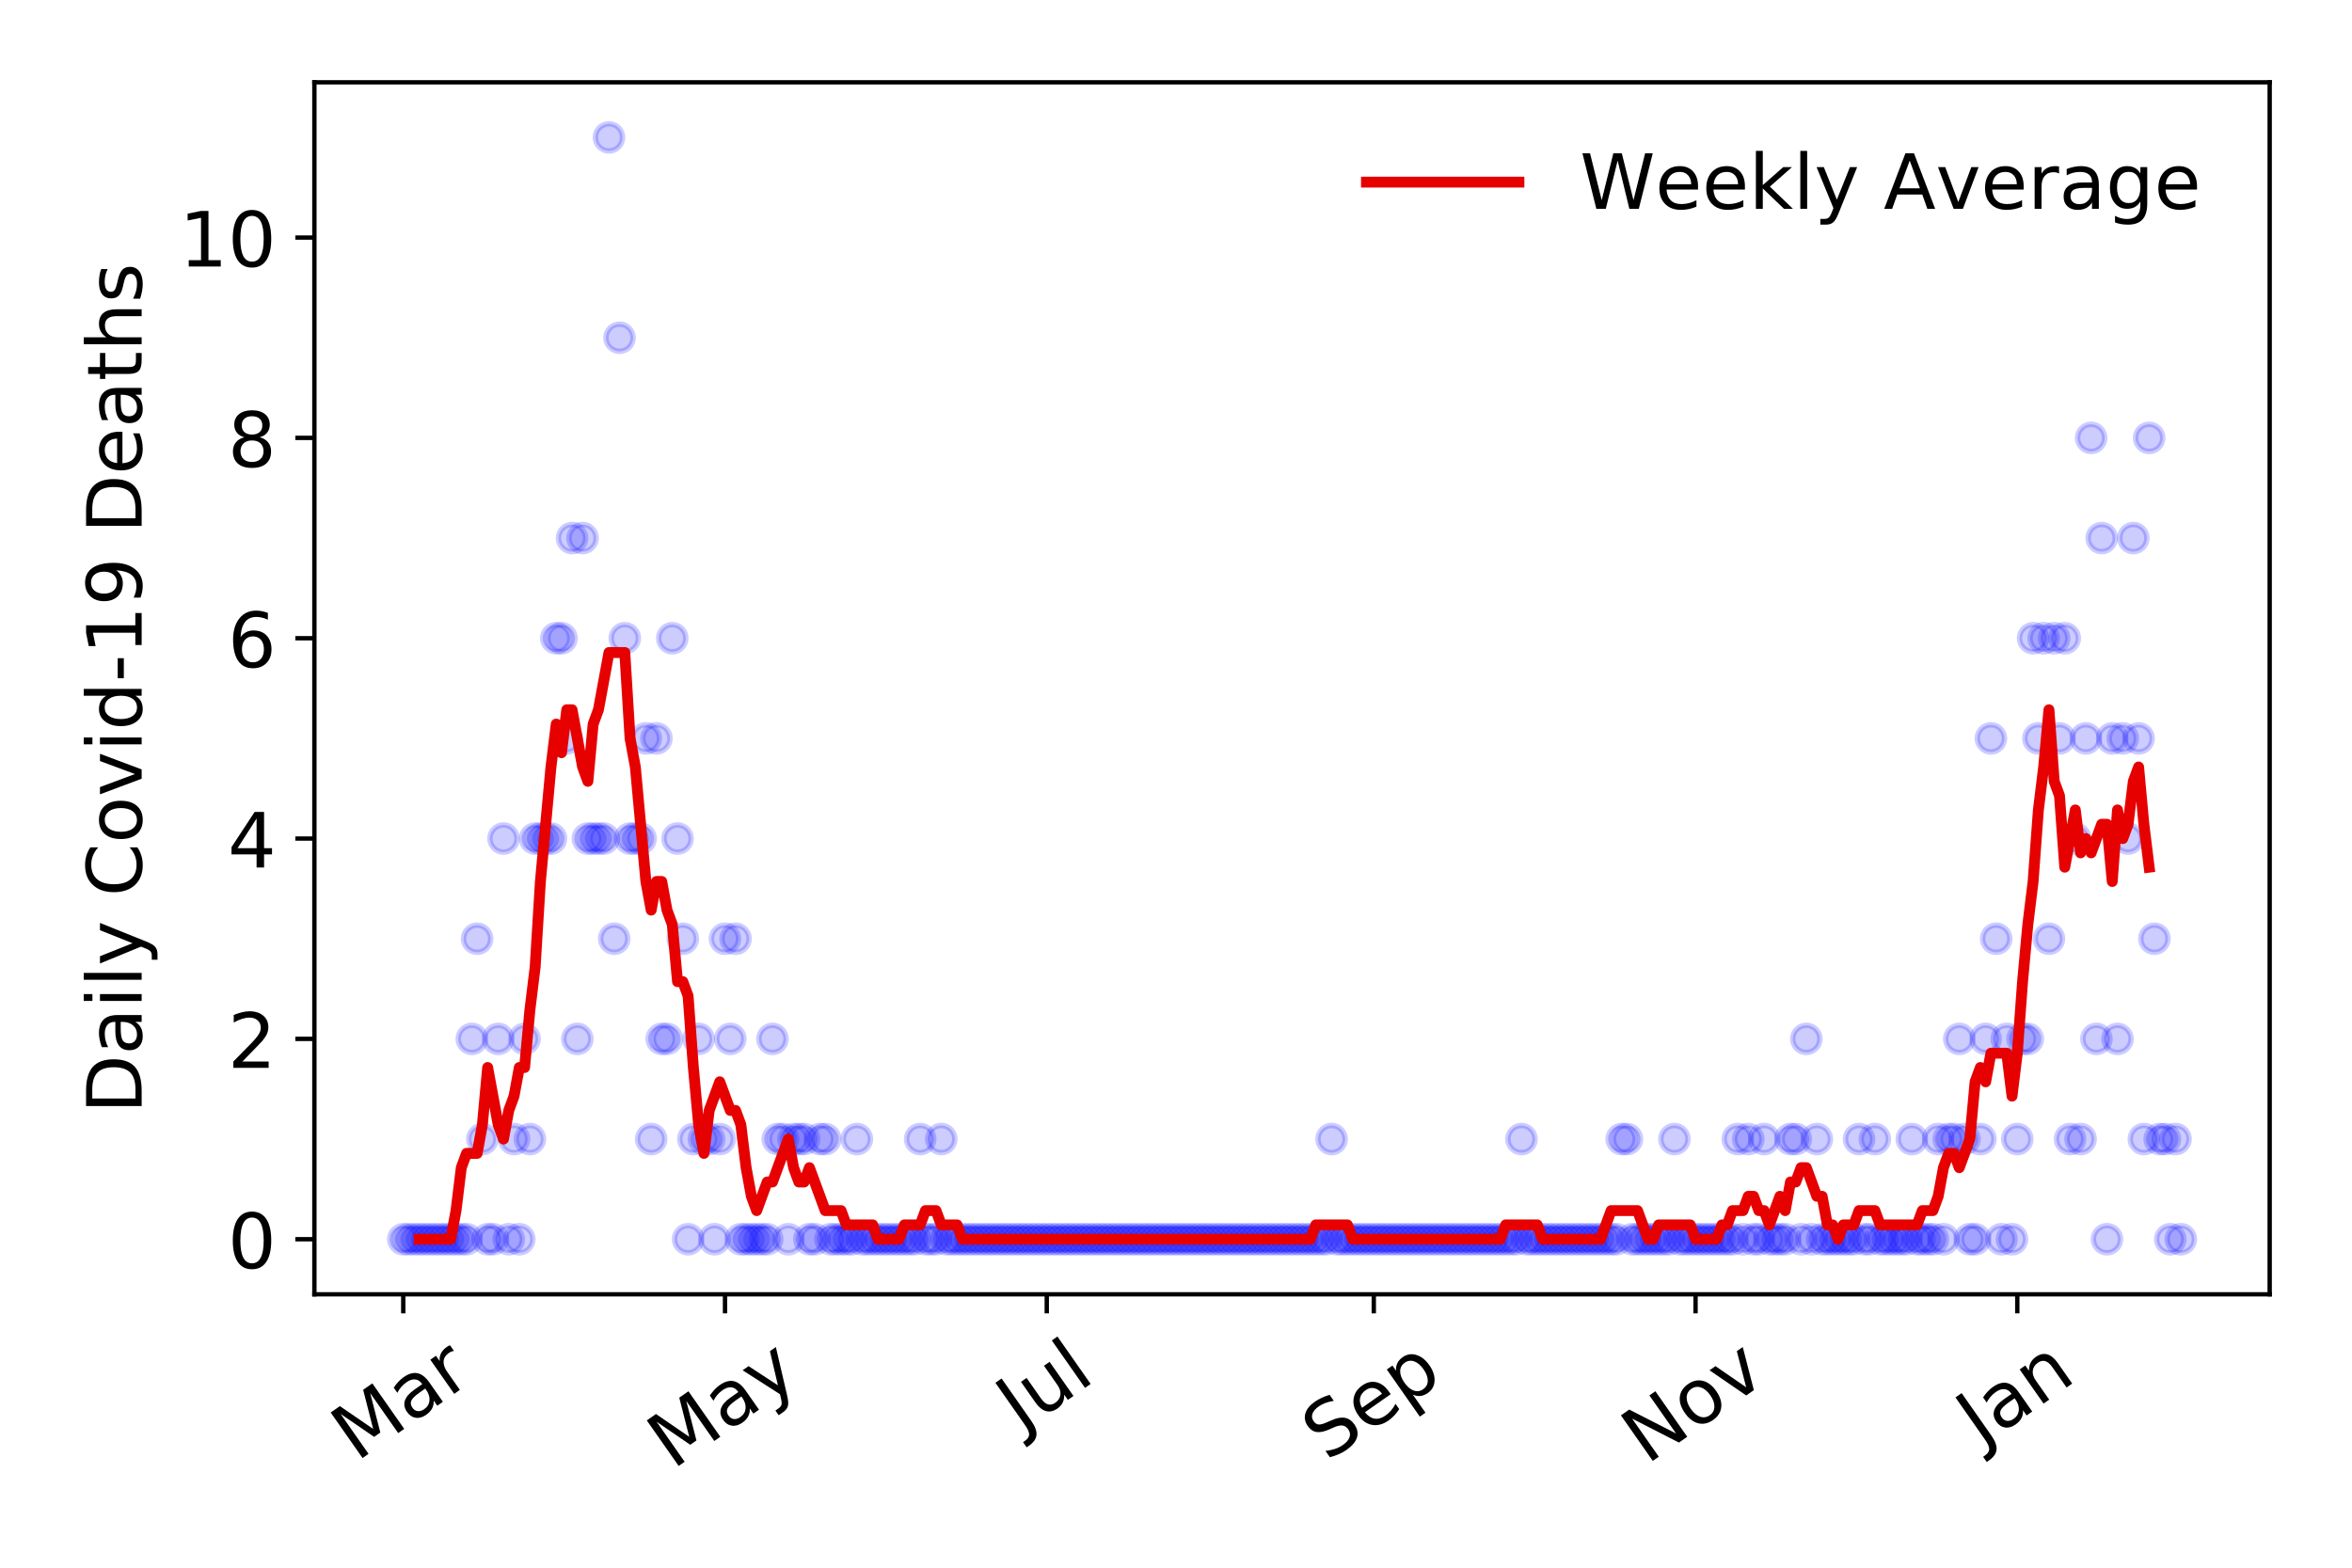 <?xml version="1.0" encoding="utf-8" standalone="no"?>
<!DOCTYPE svg PUBLIC "-//W3C//DTD SVG 1.1//EN"
  "http://www.w3.org/Graphics/SVG/1.1/DTD/svg11.dtd">
<!-- Created with matplotlib (https://matplotlib.org/) -->
<svg height="288pt" version="1.1" viewBox="0 0 432 288" width="432pt" xmlns="http://www.w3.org/2000/svg" xmlns:xlink="http://www.w3.org/1999/xlink">
 <defs>
  <style type="text/css">
*{stroke-linecap:butt;stroke-linejoin:round;}
  </style>
 </defs>
 <g id="figure_1">
  <g id="patch_1">
   <path d="M 0 288 
L 432 288 
L 432 0 
L 0 0 
z
" style="fill:#ffffff;"/>
  </g>
  <g id="axes_1">
   <g id="patch_2">
    <path d="M 57.745 237.778 
L 416.88 237.778 
L 416.88 15.12 
L 57.745 15.12 
z
" style="fill:#ffffff;"/>
   </g>
   <g id="matplotlib.axis_1">
    <g id="xtick_1">
     <g id="line2d_1">
      <defs>
       <path d="M 0 0 
L 0 3.5 
" id="m78ae763e48" style="stroke:#000000;stroke-width:0.8;"/>
      </defs>
      <g>
       <use style="stroke:#000000;stroke-width:0.8;" x="74.069" xlink:href="#m78ae763e48" y="237.778"/>
      </g>
     </g>
     <g id="text_1">
      <!-- Mar -->
      <defs>
       <path d="M 9.812 72.906 
L 24.516 72.906 
L 43.109 23.297 
L 61.812 72.906 
L 76.516 72.906 
L 76.516 0 
L 66.891 0 
L 66.891 64.016 
L 48.094 14.016 
L 38.188 14.016 
L 19.391 64.016 
L 19.391 0 
L 9.812 0 
z
" id="DejaVuSans-77"/>
       <path d="M 34.281 27.484 
Q 23.391 27.484 19.188 25 
Q 14.984 22.516 14.984 16.5 
Q 14.984 11.719 18.141 8.906 
Q 21.297 6.109 26.703 6.109 
Q 34.188 6.109 38.703 11.406 
Q 43.219 16.703 43.219 25.484 
L 43.219 27.484 
z
M 52.203 31.203 
L 52.203 0 
L 43.219 0 
L 43.219 8.297 
Q 40.141 3.328 35.547 0.953 
Q 30.953 -1.422 24.312 -1.422 
Q 15.922 -1.422 10.953 3.297 
Q 6 8.016 6 15.922 
Q 6 25.141 12.172 29.828 
Q 18.359 34.516 30.609 34.516 
L 43.219 34.516 
L 43.219 35.406 
Q 43.219 41.609 39.141 45 
Q 35.062 48.391 27.688 48.391 
Q 23 48.391 18.547 47.266 
Q 14.109 46.141 10.016 43.891 
L 10.016 52.203 
Q 14.938 54.109 19.578 55.047 
Q 24.219 56 28.609 56 
Q 40.484 56 46.344 49.844 
Q 52.203 43.703 52.203 31.203 
z
" id="DejaVuSans-97"/>
       <path d="M 41.109 46.297 
Q 39.594 47.172 37.812 47.578 
Q 36.031 48 33.891 48 
Q 26.266 48 22.188 43.047 
Q 18.109 38.094 18.109 28.812 
L 18.109 0 
L 9.078 0 
L 9.078 54.688 
L 18.109 54.688 
L 18.109 46.188 
Q 20.953 51.172 25.484 53.578 
Q 30.031 56 36.531 56 
Q 37.453 56 38.578 55.875 
Q 39.703 55.766 41.062 55.516 
z
" id="DejaVuSans-114"/>
      </defs>
      <g transform="translate(65.467 268.643)rotate(-35)scale(0.14 -0.14)">
       <use xlink:href="#DejaVuSans-77"/>
       <use x="86.279" xlink:href="#DejaVuSans-97"/>
       <use x="147.559" xlink:href="#DejaVuSans-114"/>
      </g>
     </g>
    </g>
    <g id="xtick_2">
     <g id="line2d_2">
      <g>
       <use style="stroke:#000000;stroke-width:0.8;" x="133.166" xlink:href="#m78ae763e48" y="237.778"/>
      </g>
     </g>
     <g id="text_2">
      <!-- May -->
      <defs>
       <path d="M 32.172 -5.078 
Q 28.375 -14.844 24.75 -17.812 
Q 21.141 -20.797 15.094 -20.797 
L 7.906 -20.797 
L 7.906 -13.281 
L 13.188 -13.281 
Q 16.891 -13.281 18.938 -11.516 
Q 21 -9.766 23.484 -3.219 
L 25.094 0.875 
L 2.984 54.688 
L 12.5 54.688 
L 29.594 11.922 
L 46.688 54.688 
L 56.203 54.688 
z
" id="DejaVuSans-121"/>
      </defs>
      <g transform="translate(123.527 270.094)rotate(-35)scale(0.14 -0.14)">
       <use xlink:href="#DejaVuSans-77"/>
       <use x="86.279" xlink:href="#DejaVuSans-97"/>
       <use x="147.559" xlink:href="#DejaVuSans-121"/>
      </g>
     </g>
    </g>
    <g id="xtick_3">
     <g id="line2d_3">
      <g>
       <use style="stroke:#000000;stroke-width:0.8;" x="192.263" xlink:href="#m78ae763e48" y="237.778"/>
      </g>
     </g>
     <g id="text_3">
      <!-- Jul -->
      <defs>
       <path d="M 9.812 72.906 
L 19.672 72.906 
L 19.672 5.078 
Q 19.672 -8.109 14.672 -14.062 
Q 9.672 -20.016 -1.422 -20.016 
L -5.172 -20.016 
L -5.172 -11.719 
L -2.094 -11.719 
Q 4.438 -11.719 7.125 -8.047 
Q 9.812 -4.391 9.812 5.078 
z
" id="DejaVuSans-74"/>
       <path d="M 8.5 21.578 
L 8.5 54.688 
L 17.484 54.688 
L 17.484 21.922 
Q 17.484 14.156 20.5 10.266 
Q 23.531 6.391 29.594 6.391 
Q 36.859 6.391 41.078 11.031 
Q 45.312 15.672 45.312 23.688 
L 45.312 54.688 
L 54.297 54.688 
L 54.297 0 
L 45.312 0 
L 45.312 8.406 
Q 42.047 3.422 37.719 1 
Q 33.406 -1.422 27.688 -1.422 
Q 18.266 -1.422 13.375 4.438 
Q 8.5 10.297 8.5 21.578 
z
M 31.109 56 
z
" id="DejaVuSans-117"/>
       <path d="M 9.422 75.984 
L 18.406 75.984 
L 18.406 0 
L 9.422 0 
z
" id="DejaVuSans-108"/>
      </defs>
      <g transform="translate(187.56 263.181)rotate(-35)scale(0.14 -0.14)">
       <use xlink:href="#DejaVuSans-74"/>
       <use x="29.492" xlink:href="#DejaVuSans-117"/>
       <use x="92.871" xlink:href="#DejaVuSans-108"/>
      </g>
     </g>
    </g>
    <g id="xtick_4">
     <g id="line2d_4">
      <g>
       <use style="stroke:#000000;stroke-width:0.8;" x="252.329" xlink:href="#m78ae763e48" y="237.778"/>
      </g>
     </g>
     <g id="text_4">
      <!-- Sep -->
      <defs>
       <path d="M 53.516 70.516 
L 53.516 60.891 
Q 47.906 63.578 42.922 64.891 
Q 37.938 66.219 33.297 66.219 
Q 25.25 66.219 20.875 63.094 
Q 16.5 59.969 16.5 54.203 
Q 16.5 49.359 19.406 46.891 
Q 22.312 44.438 30.422 42.922 
L 36.375 41.703 
Q 47.406 39.594 52.656 34.297 
Q 57.906 29 57.906 20.125 
Q 57.906 9.516 50.797 4.047 
Q 43.703 -1.422 29.984 -1.422 
Q 24.812 -1.422 18.969 -0.25 
Q 13.141 0.922 6.891 3.219 
L 6.891 13.375 
Q 12.891 10.016 18.656 8.297 
Q 24.422 6.594 29.984 6.594 
Q 38.422 6.594 43.016 9.906 
Q 47.609 13.234 47.609 19.391 
Q 47.609 24.75 44.312 27.781 
Q 41.016 30.812 33.5 32.328 
L 27.484 33.5 
Q 16.453 35.688 11.516 40.375 
Q 6.594 45.062 6.594 53.422 
Q 6.594 63.094 13.406 68.656 
Q 20.219 74.219 32.172 74.219 
Q 37.312 74.219 42.625 73.281 
Q 47.953 72.359 53.516 70.516 
z
" id="DejaVuSans-83"/>
       <path d="M 56.203 29.594 
L 56.203 25.203 
L 14.891 25.203 
Q 15.484 15.922 20.484 11.062 
Q 25.484 6.203 34.422 6.203 
Q 39.594 6.203 44.453 7.469 
Q 49.312 8.734 54.109 11.281 
L 54.109 2.781 
Q 49.266 0.734 44.188 -0.344 
Q 39.109 -1.422 33.891 -1.422 
Q 20.797 -1.422 13.156 6.188 
Q 5.516 13.812 5.516 26.812 
Q 5.516 40.234 12.766 48.109 
Q 20.016 56 32.328 56 
Q 43.359 56 49.781 48.891 
Q 56.203 41.797 56.203 29.594 
z
M 47.219 32.234 
Q 47.125 39.594 43.094 43.984 
Q 39.062 48.391 32.422 48.391 
Q 24.906 48.391 20.391 44.141 
Q 15.875 39.891 15.188 32.172 
z
" id="DejaVuSans-101"/>
       <path d="M 18.109 8.203 
L 18.109 -20.797 
L 9.078 -20.797 
L 9.078 54.688 
L 18.109 54.688 
L 18.109 46.391 
Q 20.953 51.266 25.266 53.625 
Q 29.594 56 35.594 56 
Q 45.562 56 51.781 48.094 
Q 58.016 40.188 58.016 27.297 
Q 58.016 14.406 51.781 6.484 
Q 45.562 -1.422 35.594 -1.422 
Q 29.594 -1.422 25.266 0.953 
Q 20.953 3.328 18.109 8.203 
z
M 48.688 27.297 
Q 48.688 37.203 44.609 42.844 
Q 40.531 48.484 33.406 48.484 
Q 26.266 48.484 22.188 42.844 
Q 18.109 37.203 18.109 27.297 
Q 18.109 17.391 22.188 11.75 
Q 26.266 6.109 33.406 6.109 
Q 40.531 6.109 44.609 11.75 
Q 48.688 17.391 48.688 27.297 
z
" id="DejaVuSans-112"/>
      </defs>
      <g transform="translate(243.736 268.629)rotate(-35)scale(0.14 -0.14)">
       <use xlink:href="#DejaVuSans-83"/>
       <use x="63.477" xlink:href="#DejaVuSans-101"/>
       <use x="125" xlink:href="#DejaVuSans-112"/>
      </g>
     </g>
    </g>
    <g id="xtick_5">
     <g id="line2d_5">
      <g>
       <use style="stroke:#000000;stroke-width:0.8;" x="311.426" xlink:href="#m78ae763e48" y="237.778"/>
      </g>
     </g>
     <g id="text_5">
      <!-- Nov -->
      <defs>
       <path d="M 9.812 72.906 
L 23.094 72.906 
L 55.422 11.922 
L 55.422 72.906 
L 64.984 72.906 
L 64.984 0 
L 51.703 0 
L 19.391 60.984 
L 19.391 0 
L 9.812 0 
z
" id="DejaVuSans-78"/>
       <path d="M 30.609 48.391 
Q 23.391 48.391 19.188 42.75 
Q 14.984 37.109 14.984 27.297 
Q 14.984 17.484 19.156 11.844 
Q 23.344 6.203 30.609 6.203 
Q 37.797 6.203 41.984 11.859 
Q 46.188 17.531 46.188 27.297 
Q 46.188 37.016 41.984 42.703 
Q 37.797 48.391 30.609 48.391 
z
M 30.609 56 
Q 42.328 56 49.016 48.375 
Q 55.719 40.766 55.719 27.297 
Q 55.719 13.875 49.016 6.219 
Q 42.328 -1.422 30.609 -1.422 
Q 18.844 -1.422 12.172 6.219 
Q 5.516 13.875 5.516 27.297 
Q 5.516 40.766 12.172 48.375 
Q 18.844 56 30.609 56 
z
" id="DejaVuSans-111"/>
       <path d="M 2.984 54.688 
L 12.5 54.688 
L 29.594 8.797 
L 46.688 54.688 
L 56.203 54.688 
L 35.688 0 
L 23.484 0 
z
" id="DejaVuSans-118"/>
      </defs>
      <g transform="translate(302.449 269.166)rotate(-35)scale(0.14 -0.14)">
       <use xlink:href="#DejaVuSans-78"/>
       <use x="74.805" xlink:href="#DejaVuSans-111"/>
       <use x="135.986" xlink:href="#DejaVuSans-118"/>
      </g>
     </g>
    </g>
    <g id="xtick_6">
     <g id="line2d_6">
      <g>
       <use style="stroke:#000000;stroke-width:0.8;" x="370.523" xlink:href="#m78ae763e48" y="237.778"/>
      </g>
     </g>
     <g id="text_6">
      <!-- Jan -->
      <defs>
       <path d="M 54.891 33.016 
L 54.891 0 
L 45.906 0 
L 45.906 32.719 
Q 45.906 40.484 42.875 44.328 
Q 39.844 48.188 33.797 48.188 
Q 26.516 48.188 22.312 43.547 
Q 18.109 38.922 18.109 30.906 
L 18.109 0 
L 9.078 0 
L 9.078 54.688 
L 18.109 54.688 
L 18.109 46.188 
Q 21.344 51.125 25.703 53.562 
Q 30.078 56 35.797 56 
Q 45.219 56 50.047 50.172 
Q 54.891 44.344 54.891 33.016 
z
" id="DejaVuSans-110"/>
      </defs>
      <g transform="translate(363.899 265.871)rotate(-35)scale(0.14 -0.14)">
       <use xlink:href="#DejaVuSans-74"/>
       <use x="29.492" xlink:href="#DejaVuSans-97"/>
       <use x="90.771" xlink:href="#DejaVuSans-110"/>
      </g>
     </g>
    </g>
   </g>
   <g id="matplotlib.axis_2">
    <g id="ytick_1">
     <g id="line2d_7">
      <defs>
       <path d="M 0 0 
L -3.5 0 
" id="m4681f99920" style="stroke:#000000;stroke-width:0.8;"/>
      </defs>
      <g>
       <use style="stroke:#000000;stroke-width:0.8;" x="57.745" xlink:href="#m4681f99920" y="227.657"/>
      </g>
     </g>
     <g id="text_7">
      <!-- 0 -->
      <defs>
       <path d="M 31.781 66.406 
Q 24.172 66.406 20.328 58.906 
Q 16.5 51.422 16.5 36.375 
Q 16.5 21.391 20.328 13.891 
Q 24.172 6.391 31.781 6.391 
Q 39.453 6.391 43.281 13.891 
Q 47.125 21.391 47.125 36.375 
Q 47.125 51.422 43.281 58.906 
Q 39.453 66.406 31.781 66.406 
z
M 31.781 74.219 
Q 44.047 74.219 50.516 64.516 
Q 56.984 54.828 56.984 36.375 
Q 56.984 17.969 50.516 8.266 
Q 44.047 -1.422 31.781 -1.422 
Q 19.531 -1.422 13.062 8.266 
Q 6.594 17.969 6.594 36.375 
Q 6.594 54.828 13.062 64.516 
Q 19.531 74.219 31.781 74.219 
z
" id="DejaVuSans-48"/>
      </defs>
      <g transform="translate(41.837 232.976)scale(0.14 -0.14)">
       <use xlink:href="#DejaVuSans-48"/>
      </g>
     </g>
    </g>
    <g id="ytick_2">
     <g id="line2d_8">
      <g>
       <use style="stroke:#000000;stroke-width:0.8;" x="57.745" xlink:href="#m4681f99920" y="190.854"/>
      </g>
     </g>
     <g id="text_8">
      <!-- 2 -->
      <defs>
       <path d="M 19.188 8.297 
L 53.609 8.297 
L 53.609 0 
L 7.328 0 
L 7.328 8.297 
Q 12.938 14.109 22.625 23.891 
Q 32.328 33.688 34.812 36.531 
Q 39.547 41.844 41.422 45.531 
Q 43.312 49.219 43.312 52.781 
Q 43.312 58.594 39.234 62.25 
Q 35.156 65.922 28.609 65.922 
Q 23.969 65.922 18.812 64.312 
Q 13.672 62.703 7.812 59.422 
L 7.812 69.391 
Q 13.766 71.781 18.938 73 
Q 24.125 74.219 28.422 74.219 
Q 39.75 74.219 46.484 68.547 
Q 53.219 62.891 53.219 53.422 
Q 53.219 48.922 51.531 44.891 
Q 49.859 40.875 45.406 35.406 
Q 44.188 33.984 37.641 27.219 
Q 31.109 20.453 19.188 8.297 
z
" id="DejaVuSans-50"/>
      </defs>
      <g transform="translate(41.837 196.173)scale(0.14 -0.14)">
       <use xlink:href="#DejaVuSans-50"/>
      </g>
     </g>
    </g>
    <g id="ytick_3">
     <g id="line2d_9">
      <g>
       <use style="stroke:#000000;stroke-width:0.8;" x="57.745" xlink:href="#m4681f99920" y="154.051"/>
      </g>
     </g>
     <g id="text_9">
      <!-- 4 -->
      <defs>
       <path d="M 37.797 64.312 
L 12.891 25.391 
L 37.797 25.391 
z
M 35.203 72.906 
L 47.609 72.906 
L 47.609 25.391 
L 58.016 25.391 
L 58.016 17.188 
L 47.609 17.188 
L 47.609 0 
L 37.797 0 
L 37.797 17.188 
L 4.891 17.188 
L 4.891 26.703 
z
" id="DejaVuSans-52"/>
      </defs>
      <g transform="translate(41.837 159.37)scale(0.14 -0.14)">
       <use xlink:href="#DejaVuSans-52"/>
      </g>
     </g>
    </g>
    <g id="ytick_4">
     <g id="line2d_10">
      <g>
       <use style="stroke:#000000;stroke-width:0.8;" x="57.745" xlink:href="#m4681f99920" y="117.248"/>
      </g>
     </g>
     <g id="text_10">
      <!-- 6 -->
      <defs>
       <path d="M 33.016 40.375 
Q 26.375 40.375 22.484 35.828 
Q 18.609 31.297 18.609 23.391 
Q 18.609 15.531 22.484 10.953 
Q 26.375 6.391 33.016 6.391 
Q 39.656 6.391 43.531 10.953 
Q 47.406 15.531 47.406 23.391 
Q 47.406 31.297 43.531 35.828 
Q 39.656 40.375 33.016 40.375 
z
M 52.594 71.297 
L 52.594 62.312 
Q 48.875 64.062 45.094 64.984 
Q 41.312 65.922 37.594 65.922 
Q 27.828 65.922 22.672 59.328 
Q 17.531 52.734 16.797 39.406 
Q 19.672 43.656 24.016 45.922 
Q 28.375 48.188 33.594 48.188 
Q 44.578 48.188 50.953 41.516 
Q 57.328 34.859 57.328 23.391 
Q 57.328 12.156 50.688 5.359 
Q 44.047 -1.422 33.016 -1.422 
Q 20.359 -1.422 13.672 8.266 
Q 6.984 17.969 6.984 36.375 
Q 6.984 53.656 15.188 63.938 
Q 23.391 74.219 37.203 74.219 
Q 40.922 74.219 44.703 73.484 
Q 48.484 72.75 52.594 71.297 
z
" id="DejaVuSans-54"/>
      </defs>
      <g transform="translate(41.837 122.567)scale(0.14 -0.14)">
       <use xlink:href="#DejaVuSans-54"/>
      </g>
     </g>
    </g>
    <g id="ytick_5">
     <g id="line2d_11">
      <g>
       <use style="stroke:#000000;stroke-width:0.8;" x="57.745" xlink:href="#m4681f99920" y="80.445"/>
      </g>
     </g>
     <g id="text_11">
      <!-- 8 -->
      <defs>
       <path d="M 31.781 34.625 
Q 24.75 34.625 20.719 30.859 
Q 16.703 27.094 16.703 20.516 
Q 16.703 13.922 20.719 10.156 
Q 24.75 6.391 31.781 6.391 
Q 38.812 6.391 42.859 10.172 
Q 46.922 13.969 46.922 20.516 
Q 46.922 27.094 42.891 30.859 
Q 38.875 34.625 31.781 34.625 
z
M 21.922 38.812 
Q 15.578 40.375 12.031 44.719 
Q 8.5 49.078 8.5 55.328 
Q 8.5 64.062 14.719 69.141 
Q 20.953 74.219 31.781 74.219 
Q 42.672 74.219 48.875 69.141 
Q 55.078 64.062 55.078 55.328 
Q 55.078 49.078 51.531 44.719 
Q 48 40.375 41.703 38.812 
Q 48.828 37.156 52.797 32.312 
Q 56.781 27.484 56.781 20.516 
Q 56.781 9.906 50.312 4.234 
Q 43.844 -1.422 31.781 -1.422 
Q 19.734 -1.422 13.25 4.234 
Q 6.781 9.906 6.781 20.516 
Q 6.781 27.484 10.781 32.312 
Q 14.797 37.156 21.922 38.812 
z
M 18.312 54.391 
Q 18.312 48.734 21.844 45.562 
Q 25.391 42.391 31.781 42.391 
Q 38.141 42.391 41.719 45.562 
Q 45.312 48.734 45.312 54.391 
Q 45.312 60.062 41.719 63.234 
Q 38.141 66.406 31.781 66.406 
Q 25.391 66.406 21.844 63.234 
Q 18.312 60.062 18.312 54.391 
z
" id="DejaVuSans-56"/>
      </defs>
      <g transform="translate(41.837 85.764)scale(0.14 -0.14)">
       <use xlink:href="#DejaVuSans-56"/>
      </g>
     </g>
    </g>
    <g id="ytick_6">
     <g id="line2d_12">
      <g>
       <use style="stroke:#000000;stroke-width:0.8;" x="57.745" xlink:href="#m4681f99920" y="43.642"/>
      </g>
     </g>
     <g id="text_12">
      <!-- 10 -->
      <defs>
       <path d="M 12.406 8.297 
L 28.516 8.297 
L 28.516 63.922 
L 10.984 60.406 
L 10.984 69.391 
L 28.422 72.906 
L 38.281 72.906 
L 38.281 8.297 
L 54.391 8.297 
L 54.391 0 
L 12.406 0 
z
" id="DejaVuSans-49"/>
      </defs>
      <g transform="translate(32.93 48.961)scale(0.14 -0.14)">
       <use xlink:href="#DejaVuSans-49"/>
       <use x="63.623" xlink:href="#DejaVuSans-48"/>
      </g>
     </g>
    </g>
    <g id="text_13">
     <!-- Daily Covid-19 Deaths -->
     <defs>
      <path d="M 19.672 64.797 
L 19.672 8.109 
L 31.594 8.109 
Q 46.688 8.109 53.688 14.938 
Q 60.688 21.781 60.688 36.531 
Q 60.688 51.172 53.688 57.984 
Q 46.688 64.797 31.594 64.797 
z
M 9.812 72.906 
L 30.078 72.906 
Q 51.266 72.906 61.172 64.094 
Q 71.094 55.281 71.094 36.531 
Q 71.094 17.672 61.125 8.828 
Q 51.172 0 30.078 0 
L 9.812 0 
z
" id="DejaVuSans-68"/>
      <path d="M 9.422 54.688 
L 18.406 54.688 
L 18.406 0 
L 9.422 0 
z
M 9.422 75.984 
L 18.406 75.984 
L 18.406 64.594 
L 9.422 64.594 
z
" id="DejaVuSans-105"/>
      <path id="DejaVuSans-32"/>
      <path d="M 64.406 67.281 
L 64.406 56.891 
Q 59.422 61.531 53.781 63.812 
Q 48.141 66.109 41.797 66.109 
Q 29.297 66.109 22.656 58.469 
Q 16.016 50.828 16.016 36.375 
Q 16.016 21.969 22.656 14.328 
Q 29.297 6.688 41.797 6.688 
Q 48.141 6.688 53.781 8.984 
Q 59.422 11.281 64.406 15.922 
L 64.406 5.609 
Q 59.234 2.094 53.438 0.328 
Q 47.656 -1.422 41.219 -1.422 
Q 24.656 -1.422 15.125 8.703 
Q 5.609 18.844 5.609 36.375 
Q 5.609 53.953 15.125 64.078 
Q 24.656 74.219 41.219 74.219 
Q 47.75 74.219 53.531 72.484 
Q 59.328 70.75 64.406 67.281 
z
" id="DejaVuSans-67"/>
      <path d="M 45.406 46.391 
L 45.406 75.984 
L 54.391 75.984 
L 54.391 0 
L 45.406 0 
L 45.406 8.203 
Q 42.578 3.328 38.25 0.953 
Q 33.938 -1.422 27.875 -1.422 
Q 17.969 -1.422 11.734 6.484 
Q 5.516 14.406 5.516 27.297 
Q 5.516 40.188 11.734 48.094 
Q 17.969 56 27.875 56 
Q 33.938 56 38.25 53.625 
Q 42.578 51.266 45.406 46.391 
z
M 14.797 27.297 
Q 14.797 17.391 18.875 11.75 
Q 22.953 6.109 30.078 6.109 
Q 37.203 6.109 41.297 11.75 
Q 45.406 17.391 45.406 27.297 
Q 45.406 37.203 41.297 42.844 
Q 37.203 48.484 30.078 48.484 
Q 22.953 48.484 18.875 42.844 
Q 14.797 37.203 14.797 27.297 
z
" id="DejaVuSans-100"/>
      <path d="M 4.891 31.391 
L 31.203 31.391 
L 31.203 23.391 
L 4.891 23.391 
z
" id="DejaVuSans-45"/>
      <path d="M 10.984 1.516 
L 10.984 10.5 
Q 14.703 8.734 18.5 7.812 
Q 22.312 6.891 25.984 6.891 
Q 35.75 6.891 40.891 13.453 
Q 46.047 20.016 46.781 33.406 
Q 43.953 29.203 39.594 26.953 
Q 35.25 24.703 29.984 24.703 
Q 19.047 24.703 12.672 31.312 
Q 6.297 37.938 6.297 49.422 
Q 6.297 60.641 12.938 67.422 
Q 19.578 74.219 30.609 74.219 
Q 43.266 74.219 49.922 64.516 
Q 56.594 54.828 56.594 36.375 
Q 56.594 19.141 48.406 8.859 
Q 40.234 -1.422 26.422 -1.422 
Q 22.703 -1.422 18.891 -0.688 
Q 15.094 0.047 10.984 1.516 
z
M 30.609 32.422 
Q 37.25 32.422 41.125 36.953 
Q 45.016 41.5 45.016 49.422 
Q 45.016 57.281 41.125 61.844 
Q 37.25 66.406 30.609 66.406 
Q 23.969 66.406 20.094 61.844 
Q 16.219 57.281 16.219 49.422 
Q 16.219 41.5 20.094 36.953 
Q 23.969 32.422 30.609 32.422 
z
" id="DejaVuSans-57"/>
      <path d="M 18.312 70.219 
L 18.312 54.688 
L 36.812 54.688 
L 36.812 47.703 
L 18.312 47.703 
L 18.312 18.016 
Q 18.312 11.328 20.141 9.422 
Q 21.969 7.516 27.594 7.516 
L 36.812 7.516 
L 36.812 0 
L 27.594 0 
Q 17.188 0 13.234 3.875 
Q 9.281 7.766 9.281 18.016 
L 9.281 47.703 
L 2.688 47.703 
L 2.688 54.688 
L 9.281 54.688 
L 9.281 70.219 
z
" id="DejaVuSans-116"/>
      <path d="M 54.891 33.016 
L 54.891 0 
L 45.906 0 
L 45.906 32.719 
Q 45.906 40.484 42.875 44.328 
Q 39.844 48.188 33.797 48.188 
Q 26.516 48.188 22.312 43.547 
Q 18.109 38.922 18.109 30.906 
L 18.109 0 
L 9.078 0 
L 9.078 75.984 
L 18.109 75.984 
L 18.109 46.188 
Q 21.344 51.125 25.703 53.562 
Q 30.078 56 35.797 56 
Q 45.219 56 50.047 50.172 
Q 54.891 44.344 54.891 33.016 
z
" id="DejaVuSans-104"/>
      <path d="M 44.281 53.078 
L 44.281 44.578 
Q 40.484 46.531 36.375 47.5 
Q 32.281 48.484 27.875 48.484 
Q 21.188 48.484 17.844 46.438 
Q 14.5 44.391 14.5 40.281 
Q 14.5 37.156 16.891 35.375 
Q 19.281 33.594 26.516 31.984 
L 29.594 31.297 
Q 39.156 29.25 43.188 25.516 
Q 47.219 21.781 47.219 15.094 
Q 47.219 7.469 41.188 3.016 
Q 35.156 -1.422 24.609 -1.422 
Q 20.219 -1.422 15.453 -0.562 
Q 10.688 0.297 5.422 2 
L 5.422 11.281 
Q 10.406 8.688 15.234 7.391 
Q 20.062 6.109 24.812 6.109 
Q 31.156 6.109 34.562 8.281 
Q 37.984 10.453 37.984 14.406 
Q 37.984 18.062 35.516 20.016 
Q 33.062 21.969 24.703 23.781 
L 21.578 24.516 
Q 13.234 26.266 9.516 29.906 
Q 5.812 33.547 5.812 39.891 
Q 5.812 47.609 11.281 51.797 
Q 16.75 56 26.812 56 
Q 31.781 56 36.172 55.266 
Q 40.578 54.547 44.281 53.078 
z
" id="DejaVuSans-115"/>
     </defs>
     <g transform="translate(26.018 204.56)rotate(-90)scale(0.14 -0.14)">
      <use xlink:href="#DejaVuSans-68"/>
      <use x="77.002" xlink:href="#DejaVuSans-97"/>
      <use x="138.281" xlink:href="#DejaVuSans-105"/>
      <use x="166.064" xlink:href="#DejaVuSans-108"/>
      <use x="193.848" xlink:href="#DejaVuSans-121"/>
      <use x="253.027" xlink:href="#DejaVuSans-32"/>
      <use x="284.814" xlink:href="#DejaVuSans-67"/>
      <use x="354.639" xlink:href="#DejaVuSans-111"/>
      <use x="415.82" xlink:href="#DejaVuSans-118"/>
      <use x="475" xlink:href="#DejaVuSans-105"/>
      <use x="502.783" xlink:href="#DejaVuSans-100"/>
      <use x="566.26" xlink:href="#DejaVuSans-45"/>
      <use x="602.344" xlink:href="#DejaVuSans-49"/>
      <use x="665.967" xlink:href="#DejaVuSans-57"/>
      <use x="729.59" xlink:href="#DejaVuSans-32"/>
      <use x="761.377" xlink:href="#DejaVuSans-68"/>
      <use x="838.379" xlink:href="#DejaVuSans-101"/>
      <use x="899.902" xlink:href="#DejaVuSans-97"/>
      <use x="961.182" xlink:href="#DejaVuSans-116"/>
      <use x="1000.391" xlink:href="#DejaVuSans-104"/>
      <use x="1063.77" xlink:href="#DejaVuSans-115"/>
     </g>
    </g>
   </g>
   <g id="line2d_13">
    <defs>
     <path d="M 0 2.5 
C 0.663 2.5 1.299 2.237 1.768 1.768 
C 2.237 1.299 2.5 0.663 2.5 0 
C 2.5 -0.663 2.237 -1.299 1.768 -1.768 
C 1.299 -2.237 0.663 -2.5 0 -2.5 
C -0.663 -2.5 -1.299 -2.237 -1.768 -1.768 
C -2.237 -1.299 -2.5 -0.663 -2.5 0 
C -2.5 0.663 -2.237 1.299 -1.768 1.768 
C -1.299 2.237 -0.663 2.5 0 2.5 
z
" id="m348478b9df" style="stroke:#0000ff;stroke-opacity:0.2;"/>
    </defs>
    <g clip-path="url(#p021ecd7671)">
     <use style="fill:#0000ff;fill-opacity:0.2;stroke:#0000ff;stroke-opacity:0.2;" x="74.069" xlink:href="#m348478b9df" y="227.657"/>
     <use style="fill:#0000ff;fill-opacity:0.2;stroke:#0000ff;stroke-opacity:0.2;" x="75.038" xlink:href="#m348478b9df" y="227.657"/>
     <use style="fill:#0000ff;fill-opacity:0.2;stroke:#0000ff;stroke-opacity:0.2;" x="76.007" xlink:href="#m348478b9df" y="227.657"/>
     <use style="fill:#0000ff;fill-opacity:0.2;stroke:#0000ff;stroke-opacity:0.2;" x="76.976" xlink:href="#m348478b9df" y="227.657"/>
     <use style="fill:#0000ff;fill-opacity:0.2;stroke:#0000ff;stroke-opacity:0.2;" x="77.945" xlink:href="#m348478b9df" y="227.657"/>
     <use style="fill:#0000ff;fill-opacity:0.2;stroke:#0000ff;stroke-opacity:0.2;" x="78.913" xlink:href="#m348478b9df" y="227.657"/>
     <use style="fill:#0000ff;fill-opacity:0.2;stroke:#0000ff;stroke-opacity:0.2;" x="79.882" xlink:href="#m348478b9df" y="227.657"/>
     <use style="fill:#0000ff;fill-opacity:0.2;stroke:#0000ff;stroke-opacity:0.2;" x="80.851" xlink:href="#m348478b9df" y="227.657"/>
     <use style="fill:#0000ff;fill-opacity:0.2;stroke:#0000ff;stroke-opacity:0.2;" x="81.82" xlink:href="#m348478b9df" y="227.657"/>
     <use style="fill:#0000ff;fill-opacity:0.2;stroke:#0000ff;stroke-opacity:0.2;" x="82.789" xlink:href="#m348478b9df" y="227.657"/>
     <use style="fill:#0000ff;fill-opacity:0.2;stroke:#0000ff;stroke-opacity:0.2;" x="83.757" xlink:href="#m348478b9df" y="227.657"/>
     <use style="fill:#0000ff;fill-opacity:0.2;stroke:#0000ff;stroke-opacity:0.2;" x="84.726" xlink:href="#m348478b9df" y="227.657"/>
     <use style="fill:#0000ff;fill-opacity:0.2;stroke:#0000ff;stroke-opacity:0.2;" x="85.695" xlink:href="#m348478b9df" y="227.657"/>
     <use style="fill:#0000ff;fill-opacity:0.2;stroke:#0000ff;stroke-opacity:0.2;" x="86.664" xlink:href="#m348478b9df" y="190.854"/>
     <use style="fill:#0000ff;fill-opacity:0.2;stroke:#0000ff;stroke-opacity:0.2;" x="87.633" xlink:href="#m348478b9df" y="172.453"/>
     <use style="fill:#0000ff;fill-opacity:0.2;stroke:#0000ff;stroke-opacity:0.2;" x="88.601" xlink:href="#m348478b9df" y="209.256"/>
     <use style="fill:#0000ff;fill-opacity:0.2;stroke:#0000ff;stroke-opacity:0.2;" x="89.57" xlink:href="#m348478b9df" y="227.657"/>
     <use style="fill:#0000ff;fill-opacity:0.2;stroke:#0000ff;stroke-opacity:0.2;" x="90.539" xlink:href="#m348478b9df" y="227.657"/>
     <use style="fill:#0000ff;fill-opacity:0.2;stroke:#0000ff;stroke-opacity:0.2;" x="91.508" xlink:href="#m348478b9df" y="190.854"/>
     <use style="fill:#0000ff;fill-opacity:0.2;stroke:#0000ff;stroke-opacity:0.2;" x="92.477" xlink:href="#m348478b9df" y="154.051"/>
     <use style="fill:#0000ff;fill-opacity:0.2;stroke:#0000ff;stroke-opacity:0.2;" x="93.445" xlink:href="#m348478b9df" y="227.657"/>
     <use style="fill:#0000ff;fill-opacity:0.2;stroke:#0000ff;stroke-opacity:0.2;" x="94.414" xlink:href="#m348478b9df" y="209.256"/>
     <use style="fill:#0000ff;fill-opacity:0.2;stroke:#0000ff;stroke-opacity:0.2;" x="95.383" xlink:href="#m348478b9df" y="227.657"/>
     <use style="fill:#0000ff;fill-opacity:0.2;stroke:#0000ff;stroke-opacity:0.2;" x="96.352" xlink:href="#m348478b9df" y="190.854"/>
     <use style="fill:#0000ff;fill-opacity:0.2;stroke:#0000ff;stroke-opacity:0.2;" x="97.321" xlink:href="#m348478b9df" y="209.256"/>
     <use style="fill:#0000ff;fill-opacity:0.2;stroke:#0000ff;stroke-opacity:0.2;" x="98.289" xlink:href="#m348478b9df" y="154.051"/>
     <use style="fill:#0000ff;fill-opacity:0.2;stroke:#0000ff;stroke-opacity:0.2;" x="99.258" xlink:href="#m348478b9df" y="154.051"/>
     <use style="fill:#0000ff;fill-opacity:0.2;stroke:#0000ff;stroke-opacity:0.2;" x="100.227" xlink:href="#m348478b9df" y="154.051"/>
     <use style="fill:#0000ff;fill-opacity:0.2;stroke:#0000ff;stroke-opacity:0.2;" x="101.196" xlink:href="#m348478b9df" y="154.051"/>
     <use style="fill:#0000ff;fill-opacity:0.2;stroke:#0000ff;stroke-opacity:0.2;" x="102.165" xlink:href="#m348478b9df" y="117.248"/>
     <use style="fill:#0000ff;fill-opacity:0.2;stroke:#0000ff;stroke-opacity:0.2;" x="103.133" xlink:href="#m348478b9df" y="117.248"/>
     <use style="fill:#0000ff;fill-opacity:0.2;stroke:#0000ff;stroke-opacity:0.2;" x="104.102" xlink:href="#m348478b9df" y="135.65"/>
     <use style="fill:#0000ff;fill-opacity:0.2;stroke:#0000ff;stroke-opacity:0.2;" x="105.071" xlink:href="#m348478b9df" y="98.847"/>
     <use style="fill:#0000ff;fill-opacity:0.2;stroke:#0000ff;stroke-opacity:0.2;" x="106.04" xlink:href="#m348478b9df" y="190.854"/>
     <use style="fill:#0000ff;fill-opacity:0.2;stroke:#0000ff;stroke-opacity:0.2;" x="107.009" xlink:href="#m348478b9df" y="98.847"/>
     <use style="fill:#0000ff;fill-opacity:0.2;stroke:#0000ff;stroke-opacity:0.2;" x="107.977" xlink:href="#m348478b9df" y="154.051"/>
     <use style="fill:#0000ff;fill-opacity:0.2;stroke:#0000ff;stroke-opacity:0.2;" x="108.946" xlink:href="#m348478b9df" y="154.051"/>
     <use style="fill:#0000ff;fill-opacity:0.2;stroke:#0000ff;stroke-opacity:0.2;" x="109.915" xlink:href="#m348478b9df" y="154.051"/>
     <use style="fill:#0000ff;fill-opacity:0.2;stroke:#0000ff;stroke-opacity:0.2;" x="110.884" xlink:href="#m348478b9df" y="154.051"/>
     <use style="fill:#0000ff;fill-opacity:0.2;stroke:#0000ff;stroke-opacity:0.2;" x="111.853" xlink:href="#m348478b9df" y="25.241"/>
     <use style="fill:#0000ff;fill-opacity:0.2;stroke:#0000ff;stroke-opacity:0.2;" x="112.821" xlink:href="#m348478b9df" y="172.453"/>
     <use style="fill:#0000ff;fill-opacity:0.2;stroke:#0000ff;stroke-opacity:0.2;" x="113.79" xlink:href="#m348478b9df" y="62.044"/>
     <use style="fill:#0000ff;fill-opacity:0.2;stroke:#0000ff;stroke-opacity:0.2;" x="114.759" xlink:href="#m348478b9df" y="117.248"/>
     <use style="fill:#0000ff;fill-opacity:0.2;stroke:#0000ff;stroke-opacity:0.2;" x="115.728" xlink:href="#m348478b9df" y="154.051"/>
     <use style="fill:#0000ff;fill-opacity:0.2;stroke:#0000ff;stroke-opacity:0.2;" x="116.697" xlink:href="#m348478b9df" y="154.051"/>
     <use style="fill:#0000ff;fill-opacity:0.2;stroke:#0000ff;stroke-opacity:0.2;" x="117.665" xlink:href="#m348478b9df" y="154.051"/>
     <use style="fill:#0000ff;fill-opacity:0.2;stroke:#0000ff;stroke-opacity:0.2;" x="118.634" xlink:href="#m348478b9df" y="135.65"/>
     <use style="fill:#0000ff;fill-opacity:0.2;stroke:#0000ff;stroke-opacity:0.2;" x="119.603" xlink:href="#m348478b9df" y="209.256"/>
     <use style="fill:#0000ff;fill-opacity:0.2;stroke:#0000ff;stroke-opacity:0.2;" x="120.572" xlink:href="#m348478b9df" y="135.65"/>
     <use style="fill:#0000ff;fill-opacity:0.2;stroke:#0000ff;stroke-opacity:0.2;" x="121.541" xlink:href="#m348478b9df" y="190.854"/>
     <use style="fill:#0000ff;fill-opacity:0.2;stroke:#0000ff;stroke-opacity:0.2;" x="122.509" xlink:href="#m348478b9df" y="190.854"/>
     <use style="fill:#0000ff;fill-opacity:0.2;stroke:#0000ff;stroke-opacity:0.2;" x="123.478" xlink:href="#m348478b9df" y="117.248"/>
     <use style="fill:#0000ff;fill-opacity:0.2;stroke:#0000ff;stroke-opacity:0.2;" x="124.447" xlink:href="#m348478b9df" y="154.051"/>
     <use style="fill:#0000ff;fill-opacity:0.2;stroke:#0000ff;stroke-opacity:0.2;" x="125.416" xlink:href="#m348478b9df" y="172.453"/>
     <use style="fill:#0000ff;fill-opacity:0.2;stroke:#0000ff;stroke-opacity:0.2;" x="126.385" xlink:href="#m348478b9df" y="227.657"/>
     <use style="fill:#0000ff;fill-opacity:0.2;stroke:#0000ff;stroke-opacity:0.2;" x="127.353" xlink:href="#m348478b9df" y="209.256"/>
     <use style="fill:#0000ff;fill-opacity:0.2;stroke:#0000ff;stroke-opacity:0.2;" x="128.322" xlink:href="#m348478b9df" y="190.854"/>
     <use style="fill:#0000ff;fill-opacity:0.2;stroke:#0000ff;stroke-opacity:0.2;" x="129.291" xlink:href="#m348478b9df" y="209.256"/>
     <use style="fill:#0000ff;fill-opacity:0.2;stroke:#0000ff;stroke-opacity:0.2;" x="130.26" xlink:href="#m348478b9df" y="209.256"/>
     <use style="fill:#0000ff;fill-opacity:0.2;stroke:#0000ff;stroke-opacity:0.2;" x="131.229" xlink:href="#m348478b9df" y="227.657"/>
     <use style="fill:#0000ff;fill-opacity:0.2;stroke:#0000ff;stroke-opacity:0.2;" x="132.197" xlink:href="#m348478b9df" y="209.256"/>
     <use style="fill:#0000ff;fill-opacity:0.2;stroke:#0000ff;stroke-opacity:0.2;" x="133.166" xlink:href="#m348478b9df" y="172.453"/>
     <use style="fill:#0000ff;fill-opacity:0.2;stroke:#0000ff;stroke-opacity:0.2;" x="134.135" xlink:href="#m348478b9df" y="190.854"/>
     <use style="fill:#0000ff;fill-opacity:0.2;stroke:#0000ff;stroke-opacity:0.2;" x="135.104" xlink:href="#m348478b9df" y="172.453"/>
     <use style="fill:#0000ff;fill-opacity:0.2;stroke:#0000ff;stroke-opacity:0.2;" x="136.073" xlink:href="#m348478b9df" y="227.657"/>
     <use style="fill:#0000ff;fill-opacity:0.2;stroke:#0000ff;stroke-opacity:0.2;" x="137.041" xlink:href="#m348478b9df" y="227.657"/>
     <use style="fill:#0000ff;fill-opacity:0.2;stroke:#0000ff;stroke-opacity:0.2;" x="138.01" xlink:href="#m348478b9df" y="227.657"/>
     <use style="fill:#0000ff;fill-opacity:0.2;stroke:#0000ff;stroke-opacity:0.2;" x="138.979" xlink:href="#m348478b9df" y="227.657"/>
     <use style="fill:#0000ff;fill-opacity:0.2;stroke:#0000ff;stroke-opacity:0.2;" x="139.948" xlink:href="#m348478b9df" y="227.657"/>
     <use style="fill:#0000ff;fill-opacity:0.2;stroke:#0000ff;stroke-opacity:0.2;" x="140.917" xlink:href="#m348478b9df" y="227.657"/>
     <use style="fill:#0000ff;fill-opacity:0.2;stroke:#0000ff;stroke-opacity:0.2;" x="141.885" xlink:href="#m348478b9df" y="190.854"/>
     <use style="fill:#0000ff;fill-opacity:0.2;stroke:#0000ff;stroke-opacity:0.2;" x="142.854" xlink:href="#m348478b9df" y="209.256"/>
     <use style="fill:#0000ff;fill-opacity:0.2;stroke:#0000ff;stroke-opacity:0.2;" x="143.823" xlink:href="#m348478b9df" y="209.256"/>
     <use style="fill:#0000ff;fill-opacity:0.2;stroke:#0000ff;stroke-opacity:0.2;" x="144.792" xlink:href="#m348478b9df" y="227.657"/>
     <use style="fill:#0000ff;fill-opacity:0.2;stroke:#0000ff;stroke-opacity:0.2;" x="145.761" xlink:href="#m348478b9df" y="209.256"/>
     <use style="fill:#0000ff;fill-opacity:0.2;stroke:#0000ff;stroke-opacity:0.2;" x="146.729" xlink:href="#m348478b9df" y="209.256"/>
     <use style="fill:#0000ff;fill-opacity:0.2;stroke:#0000ff;stroke-opacity:0.2;" x="147.698" xlink:href="#m348478b9df" y="209.256"/>
     <use style="fill:#0000ff;fill-opacity:0.2;stroke:#0000ff;stroke-opacity:0.2;" x="148.667" xlink:href="#m348478b9df" y="227.657"/>
     <use style="fill:#0000ff;fill-opacity:0.2;stroke:#0000ff;stroke-opacity:0.2;" x="149.636" xlink:href="#m348478b9df" y="227.657"/>
     <use style="fill:#0000ff;fill-opacity:0.2;stroke:#0000ff;stroke-opacity:0.2;" x="150.605" xlink:href="#m348478b9df" y="209.256"/>
     <use style="fill:#0000ff;fill-opacity:0.2;stroke:#0000ff;stroke-opacity:0.2;" x="151.573" xlink:href="#m348478b9df" y="209.256"/>
     <use style="fill:#0000ff;fill-opacity:0.2;stroke:#0000ff;stroke-opacity:0.2;" x="152.542" xlink:href="#m348478b9df" y="227.657"/>
     <use style="fill:#0000ff;fill-opacity:0.2;stroke:#0000ff;stroke-opacity:0.2;" x="153.511" xlink:href="#m348478b9df" y="227.657"/>
     <use style="fill:#0000ff;fill-opacity:0.2;stroke:#0000ff;stroke-opacity:0.2;" x="154.48" xlink:href="#m348478b9df" y="227.657"/>
     <use style="fill:#0000ff;fill-opacity:0.2;stroke:#0000ff;stroke-opacity:0.2;" x="155.449" xlink:href="#m348478b9df" y="227.657"/>
     <use style="fill:#0000ff;fill-opacity:0.2;stroke:#0000ff;stroke-opacity:0.2;" x="156.418" xlink:href="#m348478b9df" y="227.657"/>
     <use style="fill:#0000ff;fill-opacity:0.2;stroke:#0000ff;stroke-opacity:0.2;" x="157.386" xlink:href="#m348478b9df" y="209.256"/>
     <use style="fill:#0000ff;fill-opacity:0.2;stroke:#0000ff;stroke-opacity:0.2;" x="158.355" xlink:href="#m348478b9df" y="227.657"/>
     <use style="fill:#0000ff;fill-opacity:0.2;stroke:#0000ff;stroke-opacity:0.2;" x="159.324" xlink:href="#m348478b9df" y="227.657"/>
     <use style="fill:#0000ff;fill-opacity:0.2;stroke:#0000ff;stroke-opacity:0.2;" x="160.293" xlink:href="#m348478b9df" y="227.657"/>
     <use style="fill:#0000ff;fill-opacity:0.2;stroke:#0000ff;stroke-opacity:0.2;" x="161.262" xlink:href="#m348478b9df" y="227.657"/>
     <use style="fill:#0000ff;fill-opacity:0.2;stroke:#0000ff;stroke-opacity:0.2;" x="162.23" xlink:href="#m348478b9df" y="227.657"/>
     <use style="fill:#0000ff;fill-opacity:0.2;stroke:#0000ff;stroke-opacity:0.2;" x="163.199" xlink:href="#m348478b9df" y="227.657"/>
     <use style="fill:#0000ff;fill-opacity:0.2;stroke:#0000ff;stroke-opacity:0.2;" x="164.168" xlink:href="#m348478b9df" y="227.657"/>
     <use style="fill:#0000ff;fill-opacity:0.2;stroke:#0000ff;stroke-opacity:0.2;" x="165.137" xlink:href="#m348478b9df" y="227.657"/>
     <use style="fill:#0000ff;fill-opacity:0.2;stroke:#0000ff;stroke-opacity:0.2;" x="166.106" xlink:href="#m348478b9df" y="227.657"/>
     <use style="fill:#0000ff;fill-opacity:0.2;stroke:#0000ff;stroke-opacity:0.2;" x="167.074" xlink:href="#m348478b9df" y="227.657"/>
     <use style="fill:#0000ff;fill-opacity:0.2;stroke:#0000ff;stroke-opacity:0.2;" x="168.043" xlink:href="#m348478b9df" y="227.657"/>
     <use style="fill:#0000ff;fill-opacity:0.2;stroke:#0000ff;stroke-opacity:0.2;" x="169.012" xlink:href="#m348478b9df" y="209.256"/>
     <use style="fill:#0000ff;fill-opacity:0.2;stroke:#0000ff;stroke-opacity:0.2;" x="169.981" xlink:href="#m348478b9df" y="227.657"/>
     <use style="fill:#0000ff;fill-opacity:0.2;stroke:#0000ff;stroke-opacity:0.2;" x="170.95" xlink:href="#m348478b9df" y="227.657"/>
     <use style="fill:#0000ff;fill-opacity:0.2;stroke:#0000ff;stroke-opacity:0.2;" x="171.918" xlink:href="#m348478b9df" y="227.657"/>
     <use style="fill:#0000ff;fill-opacity:0.2;stroke:#0000ff;stroke-opacity:0.2;" x="172.887" xlink:href="#m348478b9df" y="209.256"/>
     <use style="fill:#0000ff;fill-opacity:0.2;stroke:#0000ff;stroke-opacity:0.2;" x="173.856" xlink:href="#m348478b9df" y="227.657"/>
     <use style="fill:#0000ff;fill-opacity:0.2;stroke:#0000ff;stroke-opacity:0.2;" x="174.825" xlink:href="#m348478b9df" y="227.657"/>
     <use style="fill:#0000ff;fill-opacity:0.2;stroke:#0000ff;stroke-opacity:0.2;" x="175.794" xlink:href="#m348478b9df" y="227.657"/>
     <use style="fill:#0000ff;fill-opacity:0.2;stroke:#0000ff;stroke-opacity:0.2;" x="176.762" xlink:href="#m348478b9df" y="227.657"/>
     <use style="fill:#0000ff;fill-opacity:0.2;stroke:#0000ff;stroke-opacity:0.2;" x="177.731" xlink:href="#m348478b9df" y="227.657"/>
     <use style="fill:#0000ff;fill-opacity:0.2;stroke:#0000ff;stroke-opacity:0.2;" x="178.7" xlink:href="#m348478b9df" y="227.657"/>
     <use style="fill:#0000ff;fill-opacity:0.2;stroke:#0000ff;stroke-opacity:0.2;" x="179.669" xlink:href="#m348478b9df" y="227.657"/>
     <use style="fill:#0000ff;fill-opacity:0.2;stroke:#0000ff;stroke-opacity:0.2;" x="180.638" xlink:href="#m348478b9df" y="227.657"/>
     <use style="fill:#0000ff;fill-opacity:0.2;stroke:#0000ff;stroke-opacity:0.2;" x="181.606" xlink:href="#m348478b9df" y="227.657"/>
     <use style="fill:#0000ff;fill-opacity:0.2;stroke:#0000ff;stroke-opacity:0.2;" x="182.575" xlink:href="#m348478b9df" y="227.657"/>
     <use style="fill:#0000ff;fill-opacity:0.2;stroke:#0000ff;stroke-opacity:0.2;" x="183.544" xlink:href="#m348478b9df" y="227.657"/>
     <use style="fill:#0000ff;fill-opacity:0.2;stroke:#0000ff;stroke-opacity:0.2;" x="184.513" xlink:href="#m348478b9df" y="227.657"/>
     <use style="fill:#0000ff;fill-opacity:0.2;stroke:#0000ff;stroke-opacity:0.2;" x="185.482" xlink:href="#m348478b9df" y="227.657"/>
     <use style="fill:#0000ff;fill-opacity:0.2;stroke:#0000ff;stroke-opacity:0.2;" x="186.45" xlink:href="#m348478b9df" y="227.657"/>
     <use style="fill:#0000ff;fill-opacity:0.2;stroke:#0000ff;stroke-opacity:0.2;" x="187.419" xlink:href="#m348478b9df" y="227.657"/>
     <use style="fill:#0000ff;fill-opacity:0.2;stroke:#0000ff;stroke-opacity:0.2;" x="188.388" xlink:href="#m348478b9df" y="227.657"/>
     <use style="fill:#0000ff;fill-opacity:0.2;stroke:#0000ff;stroke-opacity:0.2;" x="189.357" xlink:href="#m348478b9df" y="227.657"/>
     <use style="fill:#0000ff;fill-opacity:0.2;stroke:#0000ff;stroke-opacity:0.2;" x="190.326" xlink:href="#m348478b9df" y="227.657"/>
     <use style="fill:#0000ff;fill-opacity:0.2;stroke:#0000ff;stroke-opacity:0.2;" x="191.294" xlink:href="#m348478b9df" y="227.657"/>
     <use style="fill:#0000ff;fill-opacity:0.2;stroke:#0000ff;stroke-opacity:0.2;" x="192.263" xlink:href="#m348478b9df" y="227.657"/>
     <use style="fill:#0000ff;fill-opacity:0.2;stroke:#0000ff;stroke-opacity:0.2;" x="193.232" xlink:href="#m348478b9df" y="227.657"/>
     <use style="fill:#0000ff;fill-opacity:0.2;stroke:#0000ff;stroke-opacity:0.2;" x="194.201" xlink:href="#m348478b9df" y="227.657"/>
     <use style="fill:#0000ff;fill-opacity:0.2;stroke:#0000ff;stroke-opacity:0.2;" x="195.17" xlink:href="#m348478b9df" y="227.657"/>
     <use style="fill:#0000ff;fill-opacity:0.2;stroke:#0000ff;stroke-opacity:0.2;" x="196.138" xlink:href="#m348478b9df" y="227.657"/>
     <use style="fill:#0000ff;fill-opacity:0.2;stroke:#0000ff;stroke-opacity:0.2;" x="197.107" xlink:href="#m348478b9df" y="227.657"/>
     <use style="fill:#0000ff;fill-opacity:0.2;stroke:#0000ff;stroke-opacity:0.2;" x="198.076" xlink:href="#m348478b9df" y="227.657"/>
     <use style="fill:#0000ff;fill-opacity:0.2;stroke:#0000ff;stroke-opacity:0.2;" x="199.045" xlink:href="#m348478b9df" y="227.657"/>
     <use style="fill:#0000ff;fill-opacity:0.2;stroke:#0000ff;stroke-opacity:0.2;" x="200.014" xlink:href="#m348478b9df" y="227.657"/>
     <use style="fill:#0000ff;fill-opacity:0.2;stroke:#0000ff;stroke-opacity:0.2;" x="200.982" xlink:href="#m348478b9df" y="227.657"/>
     <use style="fill:#0000ff;fill-opacity:0.2;stroke:#0000ff;stroke-opacity:0.2;" x="201.951" xlink:href="#m348478b9df" y="227.657"/>
     <use style="fill:#0000ff;fill-opacity:0.2;stroke:#0000ff;stroke-opacity:0.2;" x="202.92" xlink:href="#m348478b9df" y="227.657"/>
     <use style="fill:#0000ff;fill-opacity:0.2;stroke:#0000ff;stroke-opacity:0.2;" x="203.889" xlink:href="#m348478b9df" y="227.657"/>
     <use style="fill:#0000ff;fill-opacity:0.2;stroke:#0000ff;stroke-opacity:0.2;" x="204.858" xlink:href="#m348478b9df" y="227.657"/>
     <use style="fill:#0000ff;fill-opacity:0.2;stroke:#0000ff;stroke-opacity:0.2;" x="205.826" xlink:href="#m348478b9df" y="227.657"/>
     <use style="fill:#0000ff;fill-opacity:0.2;stroke:#0000ff;stroke-opacity:0.2;" x="206.795" xlink:href="#m348478b9df" y="227.657"/>
     <use style="fill:#0000ff;fill-opacity:0.2;stroke:#0000ff;stroke-opacity:0.2;" x="207.764" xlink:href="#m348478b9df" y="227.657"/>
     <use style="fill:#0000ff;fill-opacity:0.2;stroke:#0000ff;stroke-opacity:0.2;" x="208.733" xlink:href="#m348478b9df" y="227.657"/>
     <use style="fill:#0000ff;fill-opacity:0.2;stroke:#0000ff;stroke-opacity:0.2;" x="209.702" xlink:href="#m348478b9df" y="227.657"/>
     <use style="fill:#0000ff;fill-opacity:0.2;stroke:#0000ff;stroke-opacity:0.2;" x="210.67" xlink:href="#m348478b9df" y="227.657"/>
     <use style="fill:#0000ff;fill-opacity:0.2;stroke:#0000ff;stroke-opacity:0.2;" x="211.639" xlink:href="#m348478b9df" y="227.657"/>
     <use style="fill:#0000ff;fill-opacity:0.2;stroke:#0000ff;stroke-opacity:0.2;" x="212.608" xlink:href="#m348478b9df" y="227.657"/>
     <use style="fill:#0000ff;fill-opacity:0.2;stroke:#0000ff;stroke-opacity:0.2;" x="213.577" xlink:href="#m348478b9df" y="227.657"/>
     <use style="fill:#0000ff;fill-opacity:0.2;stroke:#0000ff;stroke-opacity:0.2;" x="214.546" xlink:href="#m348478b9df" y="227.657"/>
     <use style="fill:#0000ff;fill-opacity:0.2;stroke:#0000ff;stroke-opacity:0.2;" x="215.514" xlink:href="#m348478b9df" y="227.657"/>
     <use style="fill:#0000ff;fill-opacity:0.2;stroke:#0000ff;stroke-opacity:0.2;" x="216.483" xlink:href="#m348478b9df" y="227.657"/>
     <use style="fill:#0000ff;fill-opacity:0.2;stroke:#0000ff;stroke-opacity:0.2;" x="217.452" xlink:href="#m348478b9df" y="227.657"/>
     <use style="fill:#0000ff;fill-opacity:0.2;stroke:#0000ff;stroke-opacity:0.2;" x="218.421" xlink:href="#m348478b9df" y="227.657"/>
     <use style="fill:#0000ff;fill-opacity:0.2;stroke:#0000ff;stroke-opacity:0.2;" x="219.39" xlink:href="#m348478b9df" y="227.657"/>
     <use style="fill:#0000ff;fill-opacity:0.2;stroke:#0000ff;stroke-opacity:0.2;" x="220.358" xlink:href="#m348478b9df" y="227.657"/>
     <use style="fill:#0000ff;fill-opacity:0.2;stroke:#0000ff;stroke-opacity:0.2;" x="221.327" xlink:href="#m348478b9df" y="227.657"/>
     <use style="fill:#0000ff;fill-opacity:0.2;stroke:#0000ff;stroke-opacity:0.2;" x="222.296" xlink:href="#m348478b9df" y="227.657"/>
     <use style="fill:#0000ff;fill-opacity:0.2;stroke:#0000ff;stroke-opacity:0.2;" x="223.265" xlink:href="#m348478b9df" y="227.657"/>
     <use style="fill:#0000ff;fill-opacity:0.2;stroke:#0000ff;stroke-opacity:0.2;" x="224.234" xlink:href="#m348478b9df" y="227.657"/>
     <use style="fill:#0000ff;fill-opacity:0.2;stroke:#0000ff;stroke-opacity:0.2;" x="225.202" xlink:href="#m348478b9df" y="227.657"/>
     <use style="fill:#0000ff;fill-opacity:0.2;stroke:#0000ff;stroke-opacity:0.2;" x="226.171" xlink:href="#m348478b9df" y="227.657"/>
     <use style="fill:#0000ff;fill-opacity:0.2;stroke:#0000ff;stroke-opacity:0.2;" x="227.14" xlink:href="#m348478b9df" y="227.657"/>
     <use style="fill:#0000ff;fill-opacity:0.2;stroke:#0000ff;stroke-opacity:0.2;" x="228.109" xlink:href="#m348478b9df" y="227.657"/>
     <use style="fill:#0000ff;fill-opacity:0.2;stroke:#0000ff;stroke-opacity:0.2;" x="229.078" xlink:href="#m348478b9df" y="227.657"/>
     <use style="fill:#0000ff;fill-opacity:0.2;stroke:#0000ff;stroke-opacity:0.2;" x="230.046" xlink:href="#m348478b9df" y="227.657"/>
     <use style="fill:#0000ff;fill-opacity:0.2;stroke:#0000ff;stroke-opacity:0.2;" x="231.015" xlink:href="#m348478b9df" y="227.657"/>
     <use style="fill:#0000ff;fill-opacity:0.2;stroke:#0000ff;stroke-opacity:0.2;" x="231.984" xlink:href="#m348478b9df" y="227.657"/>
     <use style="fill:#0000ff;fill-opacity:0.2;stroke:#0000ff;stroke-opacity:0.2;" x="232.953" xlink:href="#m348478b9df" y="227.657"/>
     <use style="fill:#0000ff;fill-opacity:0.2;stroke:#0000ff;stroke-opacity:0.2;" x="233.922" xlink:href="#m348478b9df" y="227.657"/>
     <use style="fill:#0000ff;fill-opacity:0.2;stroke:#0000ff;stroke-opacity:0.2;" x="234.89" xlink:href="#m348478b9df" y="227.657"/>
     <use style="fill:#0000ff;fill-opacity:0.2;stroke:#0000ff;stroke-opacity:0.2;" x="235.859" xlink:href="#m348478b9df" y="227.657"/>
     <use style="fill:#0000ff;fill-opacity:0.2;stroke:#0000ff;stroke-opacity:0.2;" x="236.828" xlink:href="#m348478b9df" y="227.657"/>
     <use style="fill:#0000ff;fill-opacity:0.2;stroke:#0000ff;stroke-opacity:0.2;" x="237.797" xlink:href="#m348478b9df" y="227.657"/>
     <use style="fill:#0000ff;fill-opacity:0.2;stroke:#0000ff;stroke-opacity:0.2;" x="238.766" xlink:href="#m348478b9df" y="227.657"/>
     <use style="fill:#0000ff;fill-opacity:0.2;stroke:#0000ff;stroke-opacity:0.2;" x="239.735" xlink:href="#m348478b9df" y="227.657"/>
     <use style="fill:#0000ff;fill-opacity:0.2;stroke:#0000ff;stroke-opacity:0.2;" x="240.703" xlink:href="#m348478b9df" y="227.657"/>
     <use style="fill:#0000ff;fill-opacity:0.2;stroke:#0000ff;stroke-opacity:0.2;" x="241.672" xlink:href="#m348478b9df" y="227.657"/>
     <use style="fill:#0000ff;fill-opacity:0.2;stroke:#0000ff;stroke-opacity:0.2;" x="242.641" xlink:href="#m348478b9df" y="227.657"/>
     <use style="fill:#0000ff;fill-opacity:0.2;stroke:#0000ff;stroke-opacity:0.2;" x="243.61" xlink:href="#m348478b9df" y="227.657"/>
     <use style="fill:#0000ff;fill-opacity:0.2;stroke:#0000ff;stroke-opacity:0.2;" x="244.579" xlink:href="#m348478b9df" y="209.256"/>
     <use style="fill:#0000ff;fill-opacity:0.2;stroke:#0000ff;stroke-opacity:0.2;" x="245.547" xlink:href="#m348478b9df" y="227.657"/>
     <use style="fill:#0000ff;fill-opacity:0.2;stroke:#0000ff;stroke-opacity:0.2;" x="246.516" xlink:href="#m348478b9df" y="227.657"/>
     <use style="fill:#0000ff;fill-opacity:0.2;stroke:#0000ff;stroke-opacity:0.2;" x="247.485" xlink:href="#m348478b9df" y="227.657"/>
     <use style="fill:#0000ff;fill-opacity:0.2;stroke:#0000ff;stroke-opacity:0.2;" x="248.454" xlink:href="#m348478b9df" y="227.657"/>
     <use style="fill:#0000ff;fill-opacity:0.2;stroke:#0000ff;stroke-opacity:0.2;" x="249.423" xlink:href="#m348478b9df" y="227.657"/>
     <use style="fill:#0000ff;fill-opacity:0.2;stroke:#0000ff;stroke-opacity:0.2;" x="250.391" xlink:href="#m348478b9df" y="227.657"/>
     <use style="fill:#0000ff;fill-opacity:0.2;stroke:#0000ff;stroke-opacity:0.2;" x="251.36" xlink:href="#m348478b9df" y="227.657"/>
     <use style="fill:#0000ff;fill-opacity:0.2;stroke:#0000ff;stroke-opacity:0.2;" x="252.329" xlink:href="#m348478b9df" y="227.657"/>
     <use style="fill:#0000ff;fill-opacity:0.2;stroke:#0000ff;stroke-opacity:0.2;" x="253.298" xlink:href="#m348478b9df" y="227.657"/>
     <use style="fill:#0000ff;fill-opacity:0.2;stroke:#0000ff;stroke-opacity:0.2;" x="254.267" xlink:href="#m348478b9df" y="227.657"/>
     <use style="fill:#0000ff;fill-opacity:0.2;stroke:#0000ff;stroke-opacity:0.2;" x="255.235" xlink:href="#m348478b9df" y="227.657"/>
     <use style="fill:#0000ff;fill-opacity:0.2;stroke:#0000ff;stroke-opacity:0.2;" x="256.204" xlink:href="#m348478b9df" y="227.657"/>
     <use style="fill:#0000ff;fill-opacity:0.2;stroke:#0000ff;stroke-opacity:0.2;" x="257.173" xlink:href="#m348478b9df" y="227.657"/>
     <use style="fill:#0000ff;fill-opacity:0.2;stroke:#0000ff;stroke-opacity:0.2;" x="258.142" xlink:href="#m348478b9df" y="227.657"/>
     <use style="fill:#0000ff;fill-opacity:0.2;stroke:#0000ff;stroke-opacity:0.2;" x="259.111" xlink:href="#m348478b9df" y="227.657"/>
     <use style="fill:#0000ff;fill-opacity:0.2;stroke:#0000ff;stroke-opacity:0.2;" x="260.079" xlink:href="#m348478b9df" y="227.657"/>
     <use style="fill:#0000ff;fill-opacity:0.2;stroke:#0000ff;stroke-opacity:0.2;" x="261.048" xlink:href="#m348478b9df" y="227.657"/>
     <use style="fill:#0000ff;fill-opacity:0.2;stroke:#0000ff;stroke-opacity:0.2;" x="262.017" xlink:href="#m348478b9df" y="227.657"/>
     <use style="fill:#0000ff;fill-opacity:0.2;stroke:#0000ff;stroke-opacity:0.2;" x="262.986" xlink:href="#m348478b9df" y="227.657"/>
     <use style="fill:#0000ff;fill-opacity:0.2;stroke:#0000ff;stroke-opacity:0.2;" x="263.955" xlink:href="#m348478b9df" y="227.657"/>
     <use style="fill:#0000ff;fill-opacity:0.2;stroke:#0000ff;stroke-opacity:0.2;" x="264.923" xlink:href="#m348478b9df" y="227.657"/>
     <use style="fill:#0000ff;fill-opacity:0.2;stroke:#0000ff;stroke-opacity:0.2;" x="265.892" xlink:href="#m348478b9df" y="227.657"/>
     <use style="fill:#0000ff;fill-opacity:0.2;stroke:#0000ff;stroke-opacity:0.2;" x="266.861" xlink:href="#m348478b9df" y="227.657"/>
     <use style="fill:#0000ff;fill-opacity:0.2;stroke:#0000ff;stroke-opacity:0.2;" x="267.83" xlink:href="#m348478b9df" y="227.657"/>
     <use style="fill:#0000ff;fill-opacity:0.2;stroke:#0000ff;stroke-opacity:0.2;" x="268.799" xlink:href="#m348478b9df" y="227.657"/>
     <use style="fill:#0000ff;fill-opacity:0.2;stroke:#0000ff;stroke-opacity:0.2;" x="269.767" xlink:href="#m348478b9df" y="227.657"/>
     <use style="fill:#0000ff;fill-opacity:0.2;stroke:#0000ff;stroke-opacity:0.2;" x="270.736" xlink:href="#m348478b9df" y="227.657"/>
     <use style="fill:#0000ff;fill-opacity:0.2;stroke:#0000ff;stroke-opacity:0.2;" x="271.705" xlink:href="#m348478b9df" y="227.657"/>
     <use style="fill:#0000ff;fill-opacity:0.2;stroke:#0000ff;stroke-opacity:0.2;" x="272.674" xlink:href="#m348478b9df" y="227.657"/>
     <use style="fill:#0000ff;fill-opacity:0.2;stroke:#0000ff;stroke-opacity:0.2;" x="273.643" xlink:href="#m348478b9df" y="227.657"/>
     <use style="fill:#0000ff;fill-opacity:0.2;stroke:#0000ff;stroke-opacity:0.2;" x="274.611" xlink:href="#m348478b9df" y="227.657"/>
     <use style="fill:#0000ff;fill-opacity:0.2;stroke:#0000ff;stroke-opacity:0.2;" x="275.58" xlink:href="#m348478b9df" y="227.657"/>
     <use style="fill:#0000ff;fill-opacity:0.2;stroke:#0000ff;stroke-opacity:0.2;" x="276.549" xlink:href="#m348478b9df" y="227.657"/>
     <use style="fill:#0000ff;fill-opacity:0.2;stroke:#0000ff;stroke-opacity:0.2;" x="277.518" xlink:href="#m348478b9df" y="227.657"/>
     <use style="fill:#0000ff;fill-opacity:0.2;stroke:#0000ff;stroke-opacity:0.2;" x="278.487" xlink:href="#m348478b9df" y="227.657"/>
     <use style="fill:#0000ff;fill-opacity:0.2;stroke:#0000ff;stroke-opacity:0.2;" x="279.455" xlink:href="#m348478b9df" y="209.256"/>
     <use style="fill:#0000ff;fill-opacity:0.2;stroke:#0000ff;stroke-opacity:0.2;" x="280.424" xlink:href="#m348478b9df" y="227.657"/>
     <use style="fill:#0000ff;fill-opacity:0.2;stroke:#0000ff;stroke-opacity:0.2;" x="281.393" xlink:href="#m348478b9df" y="227.657"/>
     <use style="fill:#0000ff;fill-opacity:0.2;stroke:#0000ff;stroke-opacity:0.2;" x="282.362" xlink:href="#m348478b9df" y="227.657"/>
     <use style="fill:#0000ff;fill-opacity:0.2;stroke:#0000ff;stroke-opacity:0.2;" x="283.331" xlink:href="#m348478b9df" y="227.657"/>
     <use style="fill:#0000ff;fill-opacity:0.2;stroke:#0000ff;stroke-opacity:0.2;" x="284.299" xlink:href="#m348478b9df" y="227.657"/>
     <use style="fill:#0000ff;fill-opacity:0.2;stroke:#0000ff;stroke-opacity:0.2;" x="285.268" xlink:href="#m348478b9df" y="227.657"/>
     <use style="fill:#0000ff;fill-opacity:0.2;stroke:#0000ff;stroke-opacity:0.2;" x="286.237" xlink:href="#m348478b9df" y="227.657"/>
     <use style="fill:#0000ff;fill-opacity:0.2;stroke:#0000ff;stroke-opacity:0.2;" x="287.206" xlink:href="#m348478b9df" y="227.657"/>
     <use style="fill:#0000ff;fill-opacity:0.2;stroke:#0000ff;stroke-opacity:0.2;" x="288.175" xlink:href="#m348478b9df" y="227.657"/>
     <use style="fill:#0000ff;fill-opacity:0.2;stroke:#0000ff;stroke-opacity:0.2;" x="289.143" xlink:href="#m348478b9df" y="227.657"/>
     <use style="fill:#0000ff;fill-opacity:0.2;stroke:#0000ff;stroke-opacity:0.2;" x="290.112" xlink:href="#m348478b9df" y="227.657"/>
     <use style="fill:#0000ff;fill-opacity:0.2;stroke:#0000ff;stroke-opacity:0.2;" x="291.081" xlink:href="#m348478b9df" y="227.657"/>
     <use style="fill:#0000ff;fill-opacity:0.2;stroke:#0000ff;stroke-opacity:0.2;" x="292.05" xlink:href="#m348478b9df" y="227.657"/>
     <use style="fill:#0000ff;fill-opacity:0.2;stroke:#0000ff;stroke-opacity:0.2;" x="293.019" xlink:href="#m348478b9df" y="227.657"/>
     <use style="fill:#0000ff;fill-opacity:0.2;stroke:#0000ff;stroke-opacity:0.2;" x="293.987" xlink:href="#m348478b9df" y="227.657"/>
     <use style="fill:#0000ff;fill-opacity:0.2;stroke:#0000ff;stroke-opacity:0.2;" x="294.956" xlink:href="#m348478b9df" y="227.657"/>
     <use style="fill:#0000ff;fill-opacity:0.2;stroke:#0000ff;stroke-opacity:0.2;" x="295.925" xlink:href="#m348478b9df" y="227.657"/>
     <use style="fill:#0000ff;fill-opacity:0.2;stroke:#0000ff;stroke-opacity:0.2;" x="296.894" xlink:href="#m348478b9df" y="227.657"/>
     <use style="fill:#0000ff;fill-opacity:0.2;stroke:#0000ff;stroke-opacity:0.2;" x="297.863" xlink:href="#m348478b9df" y="209.256"/>
     <use style="fill:#0000ff;fill-opacity:0.2;stroke:#0000ff;stroke-opacity:0.2;" x="298.831" xlink:href="#m348478b9df" y="209.256"/>
     <use style="fill:#0000ff;fill-opacity:0.2;stroke:#0000ff;stroke-opacity:0.2;" x="299.8" xlink:href="#m348478b9df" y="227.657"/>
     <use style="fill:#0000ff;fill-opacity:0.2;stroke:#0000ff;stroke-opacity:0.2;" x="300.769" xlink:href="#m348478b9df" y="227.657"/>
     <use style="fill:#0000ff;fill-opacity:0.2;stroke:#0000ff;stroke-opacity:0.2;" x="301.738" xlink:href="#m348478b9df" y="227.657"/>
     <use style="fill:#0000ff;fill-opacity:0.2;stroke:#0000ff;stroke-opacity:0.2;" x="302.707" xlink:href="#m348478b9df" y="227.657"/>
     <use style="fill:#0000ff;fill-opacity:0.2;stroke:#0000ff;stroke-opacity:0.2;" x="303.675" xlink:href="#m348478b9df" y="227.657"/>
     <use style="fill:#0000ff;fill-opacity:0.2;stroke:#0000ff;stroke-opacity:0.2;" x="304.644" xlink:href="#m348478b9df" y="227.657"/>
     <use style="fill:#0000ff;fill-opacity:0.2;stroke:#0000ff;stroke-opacity:0.2;" x="305.613" xlink:href="#m348478b9df" y="227.657"/>
     <use style="fill:#0000ff;fill-opacity:0.2;stroke:#0000ff;stroke-opacity:0.2;" x="306.582" xlink:href="#m348478b9df" y="227.657"/>
     <use style="fill:#0000ff;fill-opacity:0.2;stroke:#0000ff;stroke-opacity:0.2;" x="307.551" xlink:href="#m348478b9df" y="209.256"/>
     <use style="fill:#0000ff;fill-opacity:0.2;stroke:#0000ff;stroke-opacity:0.2;" x="308.519" xlink:href="#m348478b9df" y="227.657"/>
     <use style="fill:#0000ff;fill-opacity:0.2;stroke:#0000ff;stroke-opacity:0.2;" x="309.488" xlink:href="#m348478b9df" y="227.657"/>
     <use style="fill:#0000ff;fill-opacity:0.2;stroke:#0000ff;stroke-opacity:0.2;" x="310.457" xlink:href="#m348478b9df" y="227.657"/>
     <use style="fill:#0000ff;fill-opacity:0.2;stroke:#0000ff;stroke-opacity:0.2;" x="311.426" xlink:href="#m348478b9df" y="227.657"/>
     <use style="fill:#0000ff;fill-opacity:0.2;stroke:#0000ff;stroke-opacity:0.2;" x="312.395" xlink:href="#m348478b9df" y="227.657"/>
     <use style="fill:#0000ff;fill-opacity:0.2;stroke:#0000ff;stroke-opacity:0.2;" x="313.363" xlink:href="#m348478b9df" y="227.657"/>
     <use style="fill:#0000ff;fill-opacity:0.2;stroke:#0000ff;stroke-opacity:0.2;" x="314.332" xlink:href="#m348478b9df" y="227.657"/>
     <use style="fill:#0000ff;fill-opacity:0.2;stroke:#0000ff;stroke-opacity:0.2;" x="315.301" xlink:href="#m348478b9df" y="227.657"/>
     <use style="fill:#0000ff;fill-opacity:0.2;stroke:#0000ff;stroke-opacity:0.2;" x="316.27" xlink:href="#m348478b9df" y="227.657"/>
     <use style="fill:#0000ff;fill-opacity:0.2;stroke:#0000ff;stroke-opacity:0.2;" x="317.239" xlink:href="#m348478b9df" y="227.657"/>
     <use style="fill:#0000ff;fill-opacity:0.2;stroke:#0000ff;stroke-opacity:0.2;" x="318.207" xlink:href="#m348478b9df" y="227.657"/>
     <use style="fill:#0000ff;fill-opacity:0.2;stroke:#0000ff;stroke-opacity:0.2;" x="319.176" xlink:href="#m348478b9df" y="209.256"/>
     <use style="fill:#0000ff;fill-opacity:0.2;stroke:#0000ff;stroke-opacity:0.2;" x="320.145" xlink:href="#m348478b9df" y="227.657"/>
     <use style="fill:#0000ff;fill-opacity:0.2;stroke:#0000ff;stroke-opacity:0.2;" x="321.114" xlink:href="#m348478b9df" y="209.256"/>
     <use style="fill:#0000ff;fill-opacity:0.2;stroke:#0000ff;stroke-opacity:0.2;" x="322.083" xlink:href="#m348478b9df" y="227.657"/>
     <use style="fill:#0000ff;fill-opacity:0.2;stroke:#0000ff;stroke-opacity:0.2;" x="323.052" xlink:href="#m348478b9df" y="227.657"/>
     <use style="fill:#0000ff;fill-opacity:0.2;stroke:#0000ff;stroke-opacity:0.2;" x="324.02" xlink:href="#m348478b9df" y="209.256"/>
     <use style="fill:#0000ff;fill-opacity:0.2;stroke:#0000ff;stroke-opacity:0.2;" x="324.989" xlink:href="#m348478b9df" y="227.657"/>
     <use style="fill:#0000ff;fill-opacity:0.2;stroke:#0000ff;stroke-opacity:0.2;" x="325.958" xlink:href="#m348478b9df" y="227.657"/>
     <use style="fill:#0000ff;fill-opacity:0.2;stroke:#0000ff;stroke-opacity:0.2;" x="326.927" xlink:href="#m348478b9df" y="227.657"/>
     <use style="fill:#0000ff;fill-opacity:0.2;stroke:#0000ff;stroke-opacity:0.2;" x="327.896" xlink:href="#m348478b9df" y="227.657"/>
     <use style="fill:#0000ff;fill-opacity:0.2;stroke:#0000ff;stroke-opacity:0.2;" x="328.864" xlink:href="#m348478b9df" y="209.256"/>
     <use style="fill:#0000ff;fill-opacity:0.2;stroke:#0000ff;stroke-opacity:0.2;" x="329.833" xlink:href="#m348478b9df" y="209.256"/>
     <use style="fill:#0000ff;fill-opacity:0.2;stroke:#0000ff;stroke-opacity:0.2;" x="330.802" xlink:href="#m348478b9df" y="227.657"/>
     <use style="fill:#0000ff;fill-opacity:0.2;stroke:#0000ff;stroke-opacity:0.2;" x="331.771" xlink:href="#m348478b9df" y="190.854"/>
     <use style="fill:#0000ff;fill-opacity:0.2;stroke:#0000ff;stroke-opacity:0.2;" x="332.74" xlink:href="#m348478b9df" y="227.657"/>
     <use style="fill:#0000ff;fill-opacity:0.2;stroke:#0000ff;stroke-opacity:0.2;" x="333.708" xlink:href="#m348478b9df" y="209.256"/>
     <use style="fill:#0000ff;fill-opacity:0.2;stroke:#0000ff;stroke-opacity:0.2;" x="334.677" xlink:href="#m348478b9df" y="227.657"/>
     <use style="fill:#0000ff;fill-opacity:0.2;stroke:#0000ff;stroke-opacity:0.2;" x="335.646" xlink:href="#m348478b9df" y="227.657"/>
     <use style="fill:#0000ff;fill-opacity:0.2;stroke:#0000ff;stroke-opacity:0.2;" x="336.615" xlink:href="#m348478b9df" y="227.657"/>
     <use style="fill:#0000ff;fill-opacity:0.2;stroke:#0000ff;stroke-opacity:0.2;" x="337.584" xlink:href="#m348478b9df" y="227.657"/>
     <use style="fill:#0000ff;fill-opacity:0.2;stroke:#0000ff;stroke-opacity:0.2;" x="338.552" xlink:href="#m348478b9df" y="227.657"/>
     <use style="fill:#0000ff;fill-opacity:0.2;stroke:#0000ff;stroke-opacity:0.2;" x="339.521" xlink:href="#m348478b9df" y="227.657"/>
     <use style="fill:#0000ff;fill-opacity:0.2;stroke:#0000ff;stroke-opacity:0.2;" x="340.49" xlink:href="#m348478b9df" y="227.657"/>
     <use style="fill:#0000ff;fill-opacity:0.2;stroke:#0000ff;stroke-opacity:0.2;" x="341.459" xlink:href="#m348478b9df" y="209.256"/>
     <use style="fill:#0000ff;fill-opacity:0.2;stroke:#0000ff;stroke-opacity:0.2;" x="342.428" xlink:href="#m348478b9df" y="227.657"/>
     <use style="fill:#0000ff;fill-opacity:0.2;stroke:#0000ff;stroke-opacity:0.2;" x="343.396" xlink:href="#m348478b9df" y="227.657"/>
     <use style="fill:#0000ff;fill-opacity:0.2;stroke:#0000ff;stroke-opacity:0.2;" x="344.365" xlink:href="#m348478b9df" y="209.256"/>
     <use style="fill:#0000ff;fill-opacity:0.2;stroke:#0000ff;stroke-opacity:0.2;" x="345.334" xlink:href="#m348478b9df" y="227.657"/>
     <use style="fill:#0000ff;fill-opacity:0.2;stroke:#0000ff;stroke-opacity:0.2;" x="346.303" xlink:href="#m348478b9df" y="227.657"/>
     <use style="fill:#0000ff;fill-opacity:0.2;stroke:#0000ff;stroke-opacity:0.2;" x="347.272" xlink:href="#m348478b9df" y="227.657"/>
     <use style="fill:#0000ff;fill-opacity:0.2;stroke:#0000ff;stroke-opacity:0.2;" x="348.24" xlink:href="#m348478b9df" y="227.657"/>
     <use style="fill:#0000ff;fill-opacity:0.2;stroke:#0000ff;stroke-opacity:0.2;" x="349.209" xlink:href="#m348478b9df" y="227.657"/>
     <use style="fill:#0000ff;fill-opacity:0.2;stroke:#0000ff;stroke-opacity:0.2;" x="350.178" xlink:href="#m348478b9df" y="227.657"/>
     <use style="fill:#0000ff;fill-opacity:0.2;stroke:#0000ff;stroke-opacity:0.2;" x="351.147" xlink:href="#m348478b9df" y="209.256"/>
     <use style="fill:#0000ff;fill-opacity:0.2;stroke:#0000ff;stroke-opacity:0.2;" x="352.116" xlink:href="#m348478b9df" y="227.657"/>
     <use style="fill:#0000ff;fill-opacity:0.2;stroke:#0000ff;stroke-opacity:0.2;" x="353.084" xlink:href="#m348478b9df" y="227.657"/>
     <use style="fill:#0000ff;fill-opacity:0.2;stroke:#0000ff;stroke-opacity:0.2;" x="354.053" xlink:href="#m348478b9df" y="227.657"/>
     <use style="fill:#0000ff;fill-opacity:0.2;stroke:#0000ff;stroke-opacity:0.2;" x="355.022" xlink:href="#m348478b9df" y="227.657"/>
     <use style="fill:#0000ff;fill-opacity:0.2;stroke:#0000ff;stroke-opacity:0.2;" x="355.991" xlink:href="#m348478b9df" y="209.256"/>
     <use style="fill:#0000ff;fill-opacity:0.2;stroke:#0000ff;stroke-opacity:0.2;" x="356.96" xlink:href="#m348478b9df" y="227.657"/>
     <use style="fill:#0000ff;fill-opacity:0.2;stroke:#0000ff;stroke-opacity:0.2;" x="357.928" xlink:href="#m348478b9df" y="209.256"/>
     <use style="fill:#0000ff;fill-opacity:0.2;stroke:#0000ff;stroke-opacity:0.2;" x="358.897" xlink:href="#m348478b9df" y="209.256"/>
     <use style="fill:#0000ff;fill-opacity:0.2;stroke:#0000ff;stroke-opacity:0.2;" x="359.866" xlink:href="#m348478b9df" y="190.854"/>
     <use style="fill:#0000ff;fill-opacity:0.2;stroke:#0000ff;stroke-opacity:0.2;" x="360.835" xlink:href="#m348478b9df" y="209.256"/>
     <use style="fill:#0000ff;fill-opacity:0.2;stroke:#0000ff;stroke-opacity:0.2;" x="361.804" xlink:href="#m348478b9df" y="227.657"/>
     <use style="fill:#0000ff;fill-opacity:0.2;stroke:#0000ff;stroke-opacity:0.2;" x="362.772" xlink:href="#m348478b9df" y="227.657"/>
     <use style="fill:#0000ff;fill-opacity:0.2;stroke:#0000ff;stroke-opacity:0.2;" x="363.741" xlink:href="#m348478b9df" y="209.256"/>
     <use style="fill:#0000ff;fill-opacity:0.2;stroke:#0000ff;stroke-opacity:0.2;" x="364.71" xlink:href="#m348478b9df" y="190.854"/>
     <use style="fill:#0000ff;fill-opacity:0.2;stroke:#0000ff;stroke-opacity:0.2;" x="365.679" xlink:href="#m348478b9df" y="135.65"/>
     <use style="fill:#0000ff;fill-opacity:0.2;stroke:#0000ff;stroke-opacity:0.2;" x="366.648" xlink:href="#m348478b9df" y="172.453"/>
     <use style="fill:#0000ff;fill-opacity:0.2;stroke:#0000ff;stroke-opacity:0.2;" x="367.616" xlink:href="#m348478b9df" y="227.657"/>
     <use style="fill:#0000ff;fill-opacity:0.2;stroke:#0000ff;stroke-opacity:0.2;" x="368.585" xlink:href="#m348478b9df" y="190.854"/>
     <use style="fill:#0000ff;fill-opacity:0.2;stroke:#0000ff;stroke-opacity:0.2;" x="369.554" xlink:href="#m348478b9df" y="227.657"/>
     <use style="fill:#0000ff;fill-opacity:0.2;stroke:#0000ff;stroke-opacity:0.2;" x="370.523" xlink:href="#m348478b9df" y="209.256"/>
     <use style="fill:#0000ff;fill-opacity:0.2;stroke:#0000ff;stroke-opacity:0.2;" x="371.492" xlink:href="#m348478b9df" y="190.854"/>
     <use style="fill:#0000ff;fill-opacity:0.2;stroke:#0000ff;stroke-opacity:0.2;" x="372.46" xlink:href="#m348478b9df" y="190.854"/>
     <use style="fill:#0000ff;fill-opacity:0.2;stroke:#0000ff;stroke-opacity:0.2;" x="373.429" xlink:href="#m348478b9df" y="117.248"/>
     <use style="fill:#0000ff;fill-opacity:0.2;stroke:#0000ff;stroke-opacity:0.2;" x="374.398" xlink:href="#m348478b9df" y="135.65"/>
     <use style="fill:#0000ff;fill-opacity:0.2;stroke:#0000ff;stroke-opacity:0.2;" x="375.367" xlink:href="#m348478b9df" y="117.248"/>
     <use style="fill:#0000ff;fill-opacity:0.2;stroke:#0000ff;stroke-opacity:0.2;" x="376.336" xlink:href="#m348478b9df" y="172.453"/>
     <use style="fill:#0000ff;fill-opacity:0.2;stroke:#0000ff;stroke-opacity:0.2;" x="377.304" xlink:href="#m348478b9df" y="117.248"/>
     <use style="fill:#0000ff;fill-opacity:0.2;stroke:#0000ff;stroke-opacity:0.2;" x="378.273" xlink:href="#m348478b9df" y="135.65"/>
     <use style="fill:#0000ff;fill-opacity:0.2;stroke:#0000ff;stroke-opacity:0.2;" x="379.242" xlink:href="#m348478b9df" y="117.248"/>
     <use style="fill:#0000ff;fill-opacity:0.2;stroke:#0000ff;stroke-opacity:0.2;" x="380.211" xlink:href="#m348478b9df" y="209.256"/>
     <use style="fill:#0000ff;fill-opacity:0.2;stroke:#0000ff;stroke-opacity:0.2;" x="381.18" xlink:href="#m348478b9df" y="154.051"/>
     <use style="fill:#0000ff;fill-opacity:0.2;stroke:#0000ff;stroke-opacity:0.2;" x="382.148" xlink:href="#m348478b9df" y="209.256"/>
     <use style="fill:#0000ff;fill-opacity:0.2;stroke:#0000ff;stroke-opacity:0.2;" x="383.117" xlink:href="#m348478b9df" y="135.65"/>
     <use style="fill:#0000ff;fill-opacity:0.2;stroke:#0000ff;stroke-opacity:0.2;" x="384.086" xlink:href="#m348478b9df" y="80.445"/>
     <use style="fill:#0000ff;fill-opacity:0.2;stroke:#0000ff;stroke-opacity:0.2;" x="385.055" xlink:href="#m348478b9df" y="190.854"/>
     <use style="fill:#0000ff;fill-opacity:0.2;stroke:#0000ff;stroke-opacity:0.2;" x="386.024" xlink:href="#m348478b9df" y="98.847"/>
     <use style="fill:#0000ff;fill-opacity:0.2;stroke:#0000ff;stroke-opacity:0.2;" x="386.992" xlink:href="#m348478b9df" y="227.657"/>
     <use style="fill:#0000ff;fill-opacity:0.2;stroke:#0000ff;stroke-opacity:0.2;" x="387.961" xlink:href="#m348478b9df" y="135.65"/>
     <use style="fill:#0000ff;fill-opacity:0.2;stroke:#0000ff;stroke-opacity:0.2;" x="388.93" xlink:href="#m348478b9df" y="190.854"/>
     <use style="fill:#0000ff;fill-opacity:0.2;stroke:#0000ff;stroke-opacity:0.2;" x="389.899" xlink:href="#m348478b9df" y="135.65"/>
     <use style="fill:#0000ff;fill-opacity:0.2;stroke:#0000ff;stroke-opacity:0.2;" x="390.868" xlink:href="#m348478b9df" y="154.051"/>
     <use style="fill:#0000ff;fill-opacity:0.2;stroke:#0000ff;stroke-opacity:0.2;" x="391.836" xlink:href="#m348478b9df" y="98.847"/>
     <use style="fill:#0000ff;fill-opacity:0.2;stroke:#0000ff;stroke-opacity:0.2;" x="392.805" xlink:href="#m348478b9df" y="135.65"/>
     <use style="fill:#0000ff;fill-opacity:0.2;stroke:#0000ff;stroke-opacity:0.2;" x="393.774" xlink:href="#m348478b9df" y="209.256"/>
     <use style="fill:#0000ff;fill-opacity:0.2;stroke:#0000ff;stroke-opacity:0.2;" x="394.743" xlink:href="#m348478b9df" y="80.445"/>
     <use style="fill:#0000ff;fill-opacity:0.2;stroke:#0000ff;stroke-opacity:0.2;" x="395.712" xlink:href="#m348478b9df" y="172.453"/>
     <use style="fill:#0000ff;fill-opacity:0.2;stroke:#0000ff;stroke-opacity:0.2;" x="396.68" xlink:href="#m348478b9df" y="209.256"/>
     <use style="fill:#0000ff;fill-opacity:0.2;stroke:#0000ff;stroke-opacity:0.2;" x="397.649" xlink:href="#m348478b9df" y="209.256"/>
     <use style="fill:#0000ff;fill-opacity:0.2;stroke:#0000ff;stroke-opacity:0.2;" x="398.618" xlink:href="#m348478b9df" y="227.657"/>
     <use style="fill:#0000ff;fill-opacity:0.2;stroke:#0000ff;stroke-opacity:0.2;" x="399.587" xlink:href="#m348478b9df" y="209.256"/>
     <use style="fill:#0000ff;fill-opacity:0.2;stroke:#0000ff;stroke-opacity:0.2;" x="400.556" xlink:href="#m348478b9df" y="227.657"/>
    </g>
   </g>
   <g id="line2d_14">
    <path clip-path="url(#p021ecd7671)" d="M 76.976 227.657 
L 82.789 227.657 
L 83.757 222.4 
L 84.726 214.513 
L 85.695 211.885 
L 87.633 211.885 
L 88.601 206.627 
L 89.57 196.112 
L 91.508 206.627 
L 92.477 209.256 
L 93.445 203.998 
L 94.414 201.369 
L 95.383 196.112 
L 96.352 196.112 
L 97.321 185.597 
L 98.289 177.71 
L 99.258 161.938 
L 101.196 140.907 
L 102.165 133.021 
L 103.133 138.279 
L 104.102 130.392 
L 105.071 130.392 
L 107.009 140.907 
L 107.977 143.536 
L 108.946 133.021 
L 109.915 130.392 
L 111.853 119.877 
L 114.759 119.877 
L 115.728 135.65 
L 116.697 140.907 
L 118.634 161.938 
L 119.603 167.195 
L 120.572 161.938 
L 121.541 161.938 
L 122.509 167.195 
L 123.478 169.824 
L 124.447 180.339 
L 125.416 180.339 
L 126.385 182.968 
L 127.353 196.112 
L 128.322 206.627 
L 129.291 211.885 
L 130.26 203.998 
L 132.197 198.741 
L 134.135 203.998 
L 135.104 203.998 
L 136.073 206.627 
L 137.041 214.513 
L 138.01 219.771 
L 138.979 222.4 
L 140.917 217.142 
L 141.885 217.142 
L 144.792 209.256 
L 145.761 214.513 
L 146.729 217.142 
L 147.698 217.142 
L 148.667 214.513 
L 151.573 222.4 
L 154.48 222.4 
L 155.449 225.029 
L 160.293 225.029 
L 161.262 227.657 
L 165.137 227.657 
L 166.106 225.029 
L 169.012 225.029 
L 169.981 222.4 
L 171.918 222.4 
L 172.887 225.029 
L 175.794 225.029 
L 176.762 227.657 
L 240.703 227.657 
L 241.672 225.029 
L 247.485 225.029 
L 248.454 227.657 
L 275.58 227.657 
L 276.549 225.029 
L 282.362 225.029 
L 283.331 227.657 
L 293.987 227.657 
L 295.925 222.4 
L 300.769 222.4 
L 302.707 227.657 
L 303.675 227.657 
L 304.644 225.029 
L 310.457 225.029 
L 311.426 227.657 
L 315.301 227.657 
L 316.27 225.029 
L 317.239 225.029 
L 318.207 222.4 
L 320.145 222.4 
L 321.114 219.771 
L 322.083 219.771 
L 323.052 222.4 
L 324.02 222.4 
L 324.989 225.029 
L 326.927 219.771 
L 327.896 222.4 
L 328.864 217.142 
L 329.833 217.142 
L 330.802 214.513 
L 331.771 214.513 
L 333.708 219.771 
L 334.677 219.771 
L 335.646 225.029 
L 336.615 225.029 
L 337.584 227.657 
L 338.552 225.029 
L 340.49 225.029 
L 341.459 222.4 
L 344.365 222.4 
L 345.334 225.029 
L 352.116 225.029 
L 353.084 222.4 
L 355.022 222.4 
L 355.991 219.771 
L 356.96 214.513 
L 357.928 211.885 
L 358.897 211.885 
L 359.866 214.513 
L 361.804 209.256 
L 362.772 198.741 
L 363.741 196.112 
L 364.71 198.741 
L 365.679 193.483 
L 368.585 193.483 
L 369.554 201.369 
L 370.523 193.483 
L 371.492 180.339 
L 372.46 169.824 
L 373.429 161.938 
L 374.398 148.794 
L 375.367 140.907 
L 376.336 130.392 
L 377.304 143.536 
L 378.273 146.165 
L 379.242 159.309 
L 381.18 148.794 
L 382.148 156.68 
L 383.117 154.051 
L 384.086 156.68 
L 386.024 151.423 
L 386.992 151.423 
L 387.961 161.938 
L 388.93 148.794 
L 389.899 154.051 
L 390.868 151.423 
L 391.836 143.536 
L 392.805 140.907 
L 393.774 151.423 
L 394.743 159.309 
L 394.743 159.309 
" style="fill:none;stroke:#e60000;stroke-linecap:square;stroke-width:2;"/>
   </g>
   <g id="patch_3">
    <path d="M 57.745 237.778 
L 57.745 15.12 
" style="fill:none;stroke:#000000;stroke-linecap:square;stroke-linejoin:miter;stroke-width:0.8;"/>
   </g>
   <g id="patch_4">
    <path d="M 416.88 237.778 
L 416.88 15.12 
" style="fill:none;stroke:#000000;stroke-linecap:square;stroke-linejoin:miter;stroke-width:0.8;"/>
   </g>
   <g id="patch_5">
    <path d="M 57.745 237.778 
L 416.88 237.778 
" style="fill:none;stroke:#000000;stroke-linecap:square;stroke-linejoin:miter;stroke-width:0.8;"/>
   </g>
   <g id="patch_6">
    <path d="M 57.745 15.12 
L 416.88 15.12 
" style="fill:none;stroke:#000000;stroke-linecap:square;stroke-linejoin:miter;stroke-width:0.8;"/>
   </g>
   <g id="legend_1">
    <g id="line2d_15">
     <path d="M 250.984 33.458 
L 278.984 33.458 
" style="fill:none;stroke:#e60000;stroke-linecap:square;stroke-width:2;"/>
    </g>
    <g id="line2d_16"/>
    <g id="text_14">
     <!-- Weekly Average -->
     <defs>
      <path d="M 3.328 72.906 
L 13.281 72.906 
L 28.609 11.281 
L 43.891 72.906 
L 54.984 72.906 
L 70.312 11.281 
L 85.594 72.906 
L 95.609 72.906 
L 77.297 0 
L 64.891 0 
L 49.516 63.281 
L 33.984 0 
L 21.578 0 
z
" id="DejaVuSans-87"/>
      <path d="M 9.078 75.984 
L 18.109 75.984 
L 18.109 31.109 
L 44.922 54.688 
L 56.391 54.688 
L 27.391 29.109 
L 57.625 0 
L 45.906 0 
L 18.109 26.703 
L 18.109 0 
L 9.078 0 
z
" id="DejaVuSans-107"/>
      <path d="M 34.188 63.188 
L 20.797 26.906 
L 47.609 26.906 
z
M 28.609 72.906 
L 39.797 72.906 
L 67.578 0 
L 57.328 0 
L 50.688 18.703 
L 17.828 18.703 
L 11.188 0 
L 0.781 0 
z
" id="DejaVuSans-65"/>
      <path d="M 45.406 27.984 
Q 45.406 37.75 41.375 43.109 
Q 37.359 48.484 30.078 48.484 
Q 22.859 48.484 18.828 43.109 
Q 14.797 37.75 14.797 27.984 
Q 14.797 18.266 18.828 12.891 
Q 22.859 7.516 30.078 7.516 
Q 37.359 7.516 41.375 12.891 
Q 45.406 18.266 45.406 27.984 
z
M 54.391 6.781 
Q 54.391 -7.172 48.188 -13.984 
Q 42 -20.797 29.203 -20.797 
Q 24.469 -20.797 20.266 -20.094 
Q 16.062 -19.391 12.109 -17.922 
L 12.109 -9.188 
Q 16.062 -11.328 19.922 -12.344 
Q 23.781 -13.375 27.781 -13.375 
Q 36.625 -13.375 41.016 -8.766 
Q 45.406 -4.156 45.406 5.172 
L 45.406 9.625 
Q 42.625 4.781 38.281 2.391 
Q 33.938 0 27.875 0 
Q 17.828 0 11.672 7.656 
Q 5.516 15.328 5.516 27.984 
Q 5.516 40.672 11.672 48.328 
Q 17.828 56 27.875 56 
Q 33.938 56 38.281 53.609 
Q 42.625 51.219 45.406 46.391 
L 45.406 54.688 
L 54.391 54.688 
z
" id="DejaVuSans-103"/>
     </defs>
     <g transform="translate(290.184 38.358)scale(0.14 -0.14)">
      <use xlink:href="#DejaVuSans-87"/>
      <use x="98.799" xlink:href="#DejaVuSans-101"/>
      <use x="160.322" xlink:href="#DejaVuSans-101"/>
      <use x="221.846" xlink:href="#DejaVuSans-107"/>
      <use x="279.756" xlink:href="#DejaVuSans-108"/>
      <use x="307.539" xlink:href="#DejaVuSans-121"/>
      <use x="366.719" xlink:href="#DejaVuSans-32"/>
      <use x="398.506" xlink:href="#DejaVuSans-65"/>
      <use x="466.836" xlink:href="#DejaVuSans-118"/>
      <use x="526.016" xlink:href="#DejaVuSans-101"/>
      <use x="587.539" xlink:href="#DejaVuSans-114"/>
      <use x="628.652" xlink:href="#DejaVuSans-97"/>
      <use x="689.932" xlink:href="#DejaVuSans-103"/>
      <use x="753.408" xlink:href="#DejaVuSans-101"/>
     </g>
    </g>
   </g>
  </g>
 </g>
 <defs>
  <clipPath id="p021ecd7671">
   <rect height="222.658" width="359.135" x="57.745" y="15.12"/>
  </clipPath>
 </defs>
</svg>
